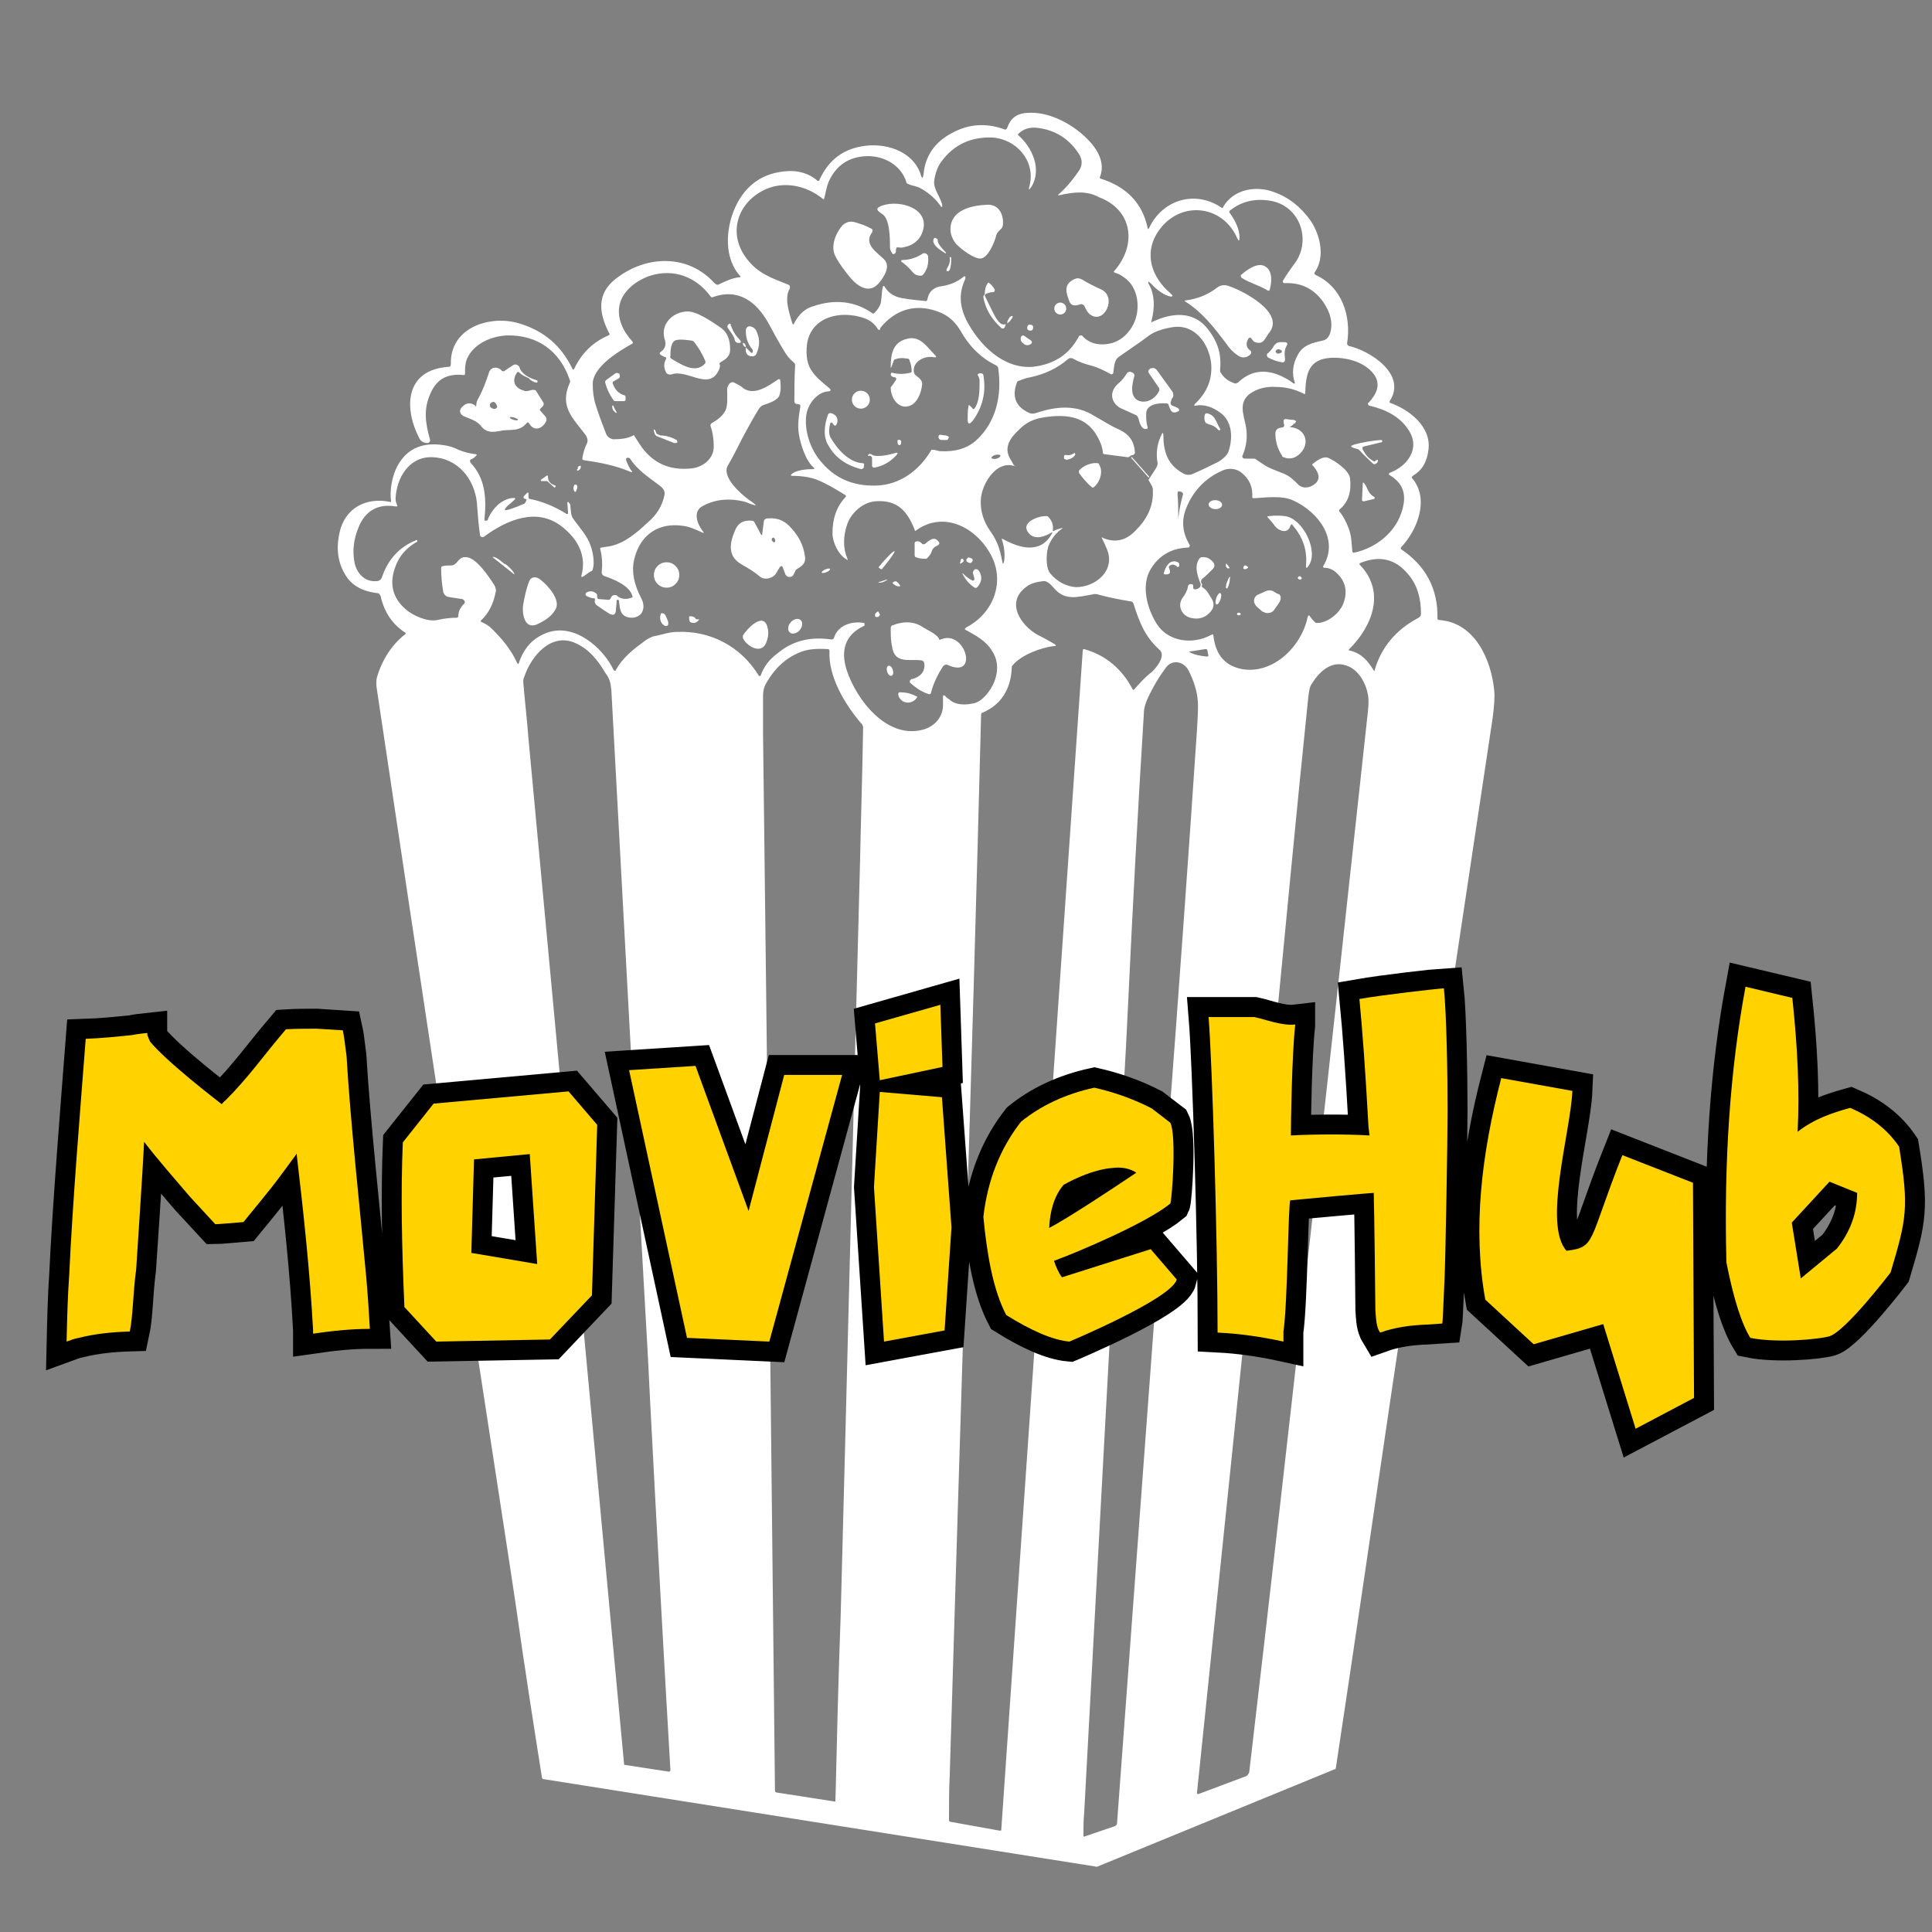 <svg xmlns="http://www.w3.org/2000/svg" xmlns:xlink="http://www.w3.org/1999/xlink" width="200" zoomAndPan="magnify" viewBox="0 0 150 150" height="200" preserveAspectRatio="xMidYMid meet" version="1.0"><rect x="0" y="0" width="150" height="150" fill="#808080" stroke="none"/><defs><g/><clipPath id="1c3992c5f3"><path d="M 26.062 8.59 L 116.062 8.59 L 116.062 145 L 26.062 145 Z M 26.062 8.59 " clip-rule="nonzero"/></clipPath></defs><g clip-path="url(#1c3992c5f3)"><path fill="#ffffff" d="M 40.801 38.742 C 40.742 38.742 40.742 38.742 40.684 38.684 C 40.625 38.625 40.625 38.57 40.684 38.512 L 40.918 38.277 C 40.977 38.219 41.031 38.219 41.031 38.336 L 41.031 38.625 C 41.031 38.684 41.09 38.742 41.148 38.742 C 42.078 38.918 43.062 39.32 43.988 39.902 C 44.047 39.902 44.047 39.902 44.105 39.902 C 44.105 39.902 44.105 39.902 44.105 39.844 L 44.047 39.031 C 44.047 38.973 44.047 38.973 44.105 38.973 C 44.105 38.973 44.164 38.973 44.164 39.031 L 44.223 39.09 C 44.281 39.148 44.281 39.207 44.281 39.266 C 44.34 39.672 44.281 40.02 44.57 40.367 C 45.035 41.004 45.613 41.641 45.844 42.336 C 46.02 42.801 46.195 43.672 46.02 44.191 C 46.02 44.309 45.902 44.367 45.844 44.367 L 45.266 44.773 C 45.148 44.832 45.094 44.773 45.148 44.656 C 45.555 43.148 44.859 41.875 43.699 40.945 C 41.73 39.324 39.352 40.367 37.613 41.641 C 37.555 41.699 37.496 41.699 37.438 41.699 C 37.32 41.699 37.266 41.582 37.266 41.527 C 37.148 40.715 37.09 39.902 37.031 39.09 C 36.859 37.176 35.523 35.555 33.551 35.496 C 31.754 35.438 30.77 37.117 30.711 38.742 C 30.711 38.918 30.77 39.031 30.828 39.207 C 30.887 39.32 30.828 39.32 30.711 39.32 C 29.32 39.09 28.332 39.672 27.812 41.004 C 27.465 41.875 27.348 42.742 27.523 43.672 C 27.695 44.484 28.277 45.18 29.203 45.121 C 29.438 45.121 29.609 45.004 29.668 44.773 C 30.133 43.438 31 42.453 32.336 41.93 C 32.395 41.93 32.395 41.93 32.395 41.988 L 32.395 42.047 C 31.582 42.512 31 43.148 30.711 43.961 C 30.188 45.293 30.48 46.453 31.523 47.324 C 32.047 47.789 33.203 48.309 33.957 48.137 C 34.48 48.02 34.945 47.961 35.465 47.961 C 35.523 47.961 35.582 47.902 35.582 47.848 C 35.582 47.441 35.758 47.148 36.047 46.859 C 36.105 46.801 36.105 46.688 36.047 46.629 C 35.93 46.512 35.93 46.512 35.871 46.512 C 35.465 46.453 35.117 46.398 34.77 46.34 C 34.598 46.281 34.48 46.164 34.422 45.992 C 34.305 45.352 34.25 44.715 34.25 44.078 C 34.25 44.02 34.305 43.961 34.363 43.961 C 34.598 43.902 34.77 43.902 35.004 43.902 C 35.582 43.902 35.523 43.148 36.277 43.266 C 37.031 43.383 37.961 44.773 38.367 45.41 C 38.48 45.586 38.539 45.816 38.48 45.992 C 38.309 46.859 37.961 47.613 37.32 48.195 C 37.32 48.195 37.32 48.254 37.32 48.254 C 37.555 48.367 37.785 48.484 38.016 48.656 C 38.945 49.527 39.699 50.457 40.164 51.5 C 40.223 51.559 40.223 51.559 40.277 51.5 C 40.684 50.281 41.379 49.527 42.484 49.121 C 44.57 48.367 46.773 50.223 47.645 52.02 C 47.645 52.078 47.758 52.078 47.758 52.078 C 47.758 52.078 47.816 52.078 47.816 52.02 C 48.398 50.977 49.207 50.398 50.137 49.703 C 50.312 49.586 50.543 49.469 50.715 49.41 C 51.355 49.297 51.934 49.062 52.57 49.062 C 55.125 48.949 57.5 50.164 58.891 52.426 C 58.891 52.484 58.949 52.484 59.008 52.484 C 59.008 52.484 59.066 52.484 59.066 52.426 C 59.297 51.789 59.703 51.211 60.344 50.746 C 61.5 49.758 62.895 49.41 64.516 49.645 C 64.633 49.645 64.691 49.645 64.75 49.527 C 65.039 48.543 66.141 48.195 67.07 48.367 C 67.125 48.367 67.125 48.426 67.125 48.484 C 67.125 48.543 67.125 48.602 67.07 48.602 C 65.562 49.297 65.27 50.57 65.734 52.02 C 66.488 54.34 68.926 57.531 71.824 56.602 C 72.637 56.312 73.215 55.617 73.215 54.746 C 73.215 54.516 73.215 54.281 73.215 54.051 C 73.215 53.992 73.215 53.992 73.273 53.992 C 73.273 53.992 73.273 53.992 73.332 53.992 C 73.445 54.109 73.562 54.227 73.68 54.281 C 74.145 54.746 74.898 54.746 75.477 54.629 C 75.883 54.574 76.23 54.34 76.578 53.934 C 77.391 53.008 77.738 51.617 77.043 50.57 C 76.52 49.703 75.766 49.355 74.953 48.891 C 74.898 48.891 74.898 48.832 74.953 48.773 C 74.953 48.773 74.953 48.773 75.012 48.715 C 77.156 47.613 78.145 45.062 76.809 42.859 C 75.648 40.887 73.215 39.672 71.129 41.18 C 71.07 41.234 71.012 41.234 71.012 41.121 C 70.434 39.672 69.68 38.801 67.996 38.918 C 67.07 38.973 66.141 39.727 65.793 40.656 C 65.445 41.641 65.445 42.57 65.793 43.383 C 65.852 43.496 65.793 43.496 65.734 43.438 C 65.098 43.09 64.633 42.105 64.633 41.41 C 64.633 40.309 64.922 39.379 65.617 38.625 C 65.734 38.512 65.676 38.453 65.562 38.395 C 64.809 37.93 64.109 37.523 63.531 37.293 C 63.008 37.062 62.312 36.945 61.5 36.945 C 61.387 36.945 61.387 36.887 61.445 36.828 C 61.793 36.48 62.66 36.422 63.125 36.422 C 63.242 36.422 63.242 36.363 63.184 36.309 C 62.547 35.785 62.141 34.453 62.023 33.699 C 61.906 33 62.023 32.246 62.141 31.551 C 62.141 31.438 62.082 31.379 61.965 31.379 C 61.793 31.379 61.676 31.32 61.676 31.145 C 61.676 30.277 61.676 29.348 61.734 28.363 C 61.734 28.246 61.676 28.188 61.617 28.133 C 61.328 27.898 61.098 27.609 60.922 27.32 C 60.457 26.566 60.051 25.812 59.645 25.059 C 58.719 23.434 57.328 22.332 55.297 23.086 C 55.238 23.086 55.238 23.086 55.18 23.027 C 54.078 21.52 52.34 20.824 50.484 21.406 C 49.441 21.754 48.34 22.562 48.105 23.668 C 47.875 24.711 48.398 25.754 49.094 26.508 C 49.152 26.566 49.152 26.625 49.094 26.68 C 48.051 27.262 46.02 28.48 46.02 29.812 C 46.02 30.336 46.078 30.914 46.25 31.438 C 46.484 32.191 46.773 32.945 47.062 33.699 C 47.18 33.93 47.352 34.047 47.586 34.105 C 48.164 34.105 48.746 34.047 49.152 33.812 C 49.207 33.754 49.266 33.812 49.266 33.871 C 49.5 34.219 49.73 34.625 50.02 34.973 C 50.949 36.074 52.168 36.539 53.73 36.363 C 54.602 36.25 55.414 35.609 55.414 34.684 C 55.414 34.16 55.355 33.641 55.18 33.117 C 55.125 33 55.18 32.887 55.297 32.828 C 55.703 32.598 56.109 32.305 56.34 31.844 C 56.516 31.438 56.457 30.742 56.457 30.219 C 56.457 30.16 56.457 30.102 56.516 29.988 C 56.633 29.695 56.863 29.582 57.094 29.754 C 57.328 29.871 57.559 29.988 57.734 30.16 C 58.602 30.742 59.703 29.93 60.398 29.465 C 60.457 29.406 60.516 29.465 60.574 29.465 C 60.574 29.465 60.574 29.465 60.574 29.523 C 60.633 29.93 60.633 30.336 60.516 30.684 C 60.398 31.09 59.645 31.32 59.297 31.438 C 59.125 31.496 59.008 31.609 58.891 31.785 C 58.43 32.539 58.023 33.293 57.617 34.047 C 57.27 34.742 56.922 35.438 56.516 36.133 C 55.992 37.004 57.5 38.336 58.137 38.801 C 58.312 38.918 58.488 39.031 58.602 39.148 C 58.719 39.207 58.66 39.266 58.543 39.207 C 58.254 39.148 57.965 38.973 57.676 38.918 C 56.633 38.684 55.586 38.742 54.602 39.266 C 53.73 39.672 54.137 40.715 54.602 41.293 C 54.66 41.41 54.66 41.41 54.543 41.352 C 54.023 41.121 53.559 40.887 53.035 40.828 C 51.121 40.539 49.73 41.527 49.266 43.324 C 48.977 44.367 49.266 45.469 49.789 46.453 C 50.137 47.094 49.961 47.902 49.094 47.961 C 48.688 47.961 48.453 47.848 48.281 47.613 C 48.105 47.324 48.105 46.977 48.051 46.629 C 48.051 46.629 48.051 46.57 47.992 46.57 C 47.992 46.57 47.992 46.57 47.934 46.57 C 47.934 46.57 47.875 46.57 47.875 46.629 C 47.875 46.918 47.816 47.207 47.816 47.441 C 47.758 47.73 47.645 47.789 47.352 47.672 C 47.062 47.5 46.715 47.266 46.309 46.977 C 46.195 46.859 46.137 46.746 46.195 46.57 C 46.195 46.512 46.195 46.453 46.137 46.453 C 45.961 46.453 45.789 46.398 45.555 46.281 C 45.441 46.223 45.441 46.105 45.496 46.047 C 45.496 45.992 45.555 45.992 45.555 45.992 C 45.789 45.875 46.02 45.875 46.25 46.047 C 46.367 46.105 46.367 46.223 46.367 46.34 C 46.367 46.453 46.367 46.453 46.484 46.512 L 47.238 46.57 C 47.297 46.57 47.352 46.57 47.41 46.453 L 47.469 46.34 C 47.527 46.223 47.703 46.164 47.875 46.223 C 47.875 46.223 47.934 46.223 47.934 46.281 C 48.223 46.512 48.629 46.57 49.035 46.398 C 49.094 46.398 49.152 46.34 49.094 46.281 C 48.918 45.469 47.586 44.945 46.891 44.715 C 46.773 44.656 46.715 44.539 46.715 44.426 C 46.773 43.844 46.773 43.266 46.598 42.629 C 46.598 42.57 46.598 42.512 46.715 42.512 C 46.949 42.453 47.18 42.453 47.41 42.395 C 48.512 42.164 49.441 41.352 50.254 40.598 C 51.008 39.961 51.414 39.266 51.586 38.453 C 51.645 38.164 51.527 37.988 51.355 37.816 C 50.484 37.117 49.559 36.598 48.918 35.609 C 48.918 35.555 48.859 35.555 48.805 35.555 C 48.629 35.496 48.57 35.609 48.629 35.785 C 48.746 36.074 48.859 36.309 48.977 36.48 C 49.152 36.656 49.094 36.715 48.859 36.598 C 47.758 36.133 46.543 35.902 45.324 35.727 C 45.266 35.727 45.207 35.668 45.207 35.609 C 45.266 35.207 45.383 34.801 45.555 34.453 C 45.672 34.219 45.613 34.047 45.496 33.812 C 44.512 32.48 43.41 31.609 44.223 29.754 C 44.281 29.637 44.281 29.582 44.223 29.465 C 43.469 27.262 41.73 25.984 39.352 26.043 C 38.074 26.102 36.684 26.738 36.219 27.957 C 36.105 28.305 36.105 28.652 36.105 29 C 36.105 29.117 36.047 29.117 35.988 29.117 C 34.828 29 33.957 29.348 33.438 30.508 C 32.855 31.785 33.031 32.828 33.379 34.105 C 33.438 34.219 33.32 34.395 33.203 34.395 C 33.203 34.395 33.203 34.395 33.148 34.395 C 32.914 34.395 32.684 34.277 32.566 34.047 C 31.348 31.727 31.406 28.711 34.828 28.48 C 34.945 28.48 35.004 28.422 35.004 28.246 C 34.945 25.406 38.074 24.418 40.336 25.117 C 42.25 25.695 43.586 26.855 44.453 28.652 C 44.512 28.711 44.512 28.711 44.57 28.652 C 45.148 27.434 46.02 26.566 47.238 26.043 C 47.352 25.984 47.352 25.926 47.297 25.871 C 46.484 24.305 46.309 22.797 47.816 21.637 C 50.195 19.781 53.441 19.723 55.473 21.984 C 55.586 22.102 55.762 22.16 55.879 22.043 C 56.398 21.809 56.863 21.578 57.441 21.52 C 57.441 21.52 57.5 21.52 57.5 21.461 C 56.168 20.07 56.34 17.695 57.094 16.07 C 57.906 14.332 59.242 13.402 61.152 13.285 C 61.965 13.23 62.836 13.461 63.473 14.039 C 63.531 14.039 63.531 14.039 63.59 14.039 C 64.227 12.59 65.27 11.664 66.836 11.375 C 68.633 11.023 70.836 11.664 71.477 13.52 C 71.59 13.926 71.648 13.867 71.707 13.52 C 71.824 12.125 72.578 11.023 73.91 10.328 C 75.188 9.633 76.52 9.516 77.969 10.039 C 78.086 10.098 78.145 10.039 78.203 9.922 C 78.434 9.227 78.898 8.82 79.711 8.766 C 81.621 8.59 83.828 9.922 84.93 11.375 C 85.449 12.07 85.738 12.938 85.391 13.75 C 85.391 13.809 85.391 13.867 85.449 13.867 C 87.48 14.504 88.695 15.781 89.102 17.695 C 89.102 17.809 89.16 17.809 89.219 17.695 C 90.262 15.488 92.812 14.734 94.844 16.129 C 94.902 16.188 94.961 16.129 94.961 16.07 C 95.773 14.68 97.512 14.387 98.902 14.91 C 100.062 15.316 100.988 16.07 101.742 17.113 C 102.496 18.215 102.902 19.953 102.094 21.113 C 102.035 21.172 102.035 21.289 102.148 21.348 C 104.18 22.273 104.934 24.535 104.586 26.68 C 104.586 26.738 104.645 26.797 104.703 26.855 C 106.324 27.203 109.281 29.059 107.891 31.145 C 107.891 31.203 107.891 31.203 107.891 31.262 C 109.398 31.785 111.137 33.117 110.906 34.914 C 110.789 35.902 110.383 36.539 109.688 36.945 C 109.629 37.004 109.57 37.062 109.629 37.117 C 111.023 38.742 110.035 41.18 108.762 42.512 C 108.762 42.512 108.762 42.57 108.762 42.629 C 110.676 43.902 111.66 45.699 111.602 48.02 C 111.602 48.078 111.66 48.137 111.719 48.137 C 114.5 48.309 115.777 51.211 116.008 53.586 C 116.066 54.109 116.008 54.805 115.891 55.73 C 113.168 73.883 110.5 91.508 107.949 108.672 C 106.559 118.125 105.164 127.691 103.715 137.262 C 103.715 137.32 103.656 137.375 103.598 137.375 L 85.219 144.914 C 85.16 144.914 85.102 144.973 85.043 144.914 L 42.191 138.129 C 42.133 138.129 42.078 138.07 42.078 138.016 C 41.379 133.605 40.684 129.141 40.047 124.621 C 39.875 123.461 39.699 122.301 39.523 121.141 C 36.047 98.582 32.625 76.086 29.262 53.527 C 29.203 53.18 29.203 52.832 29.262 52.602 C 29.668 51.211 30.422 50.051 31.465 49.238 C 31.523 49.18 31.523 49.121 31.465 49.121 C 30.48 48.484 29.84 47.555 29.551 46.281 C 29.492 46.164 29.438 46.047 29.262 46.047 C 28.277 45.934 27.348 45.527 26.828 44.656 C 26.246 43.73 26.074 42.629 26.363 41.352 C 26.77 39.438 28.449 38.57 30.305 38.973 C 30.363 38.973 30.363 38.973 30.363 38.918 C 30.246 38.105 30.422 37.176 30.711 36.48 C 31.406 34.914 32.684 34.277 34.48 34.566 C 34.887 34.625 35.234 34.742 35.582 34.914 C 35.988 35.09 36.453 35.207 36.914 35.262 C 37.031 35.262 37.031 35.32 36.973 35.379 C 36.859 35.496 36.742 35.609 36.566 35.668 C 36.512 35.668 36.453 35.785 36.512 35.844 C 36.512 35.844 36.512 35.844 36.512 35.902 C 37.668 37.117 37.785 38.625 37.613 40.309 C 37.613 40.426 37.613 40.426 37.727 40.426 C 37.844 40.426 37.902 40.367 37.902 40.25 C 38.25 39.496 38.828 38.859 39.641 38.684 C 40.105 38.625 40.105 38.684 39.758 38.973 C 39.641 39.09 39.469 39.207 39.352 39.324 C 39.121 39.613 39.121 39.672 39.523 39.555 C 39.93 39.438 40.336 39.266 40.742 39.09 C 40.918 38.801 40.918 38.742 40.801 38.742 Z M 82.32 15.141 C 82.145 15.199 82.086 15.141 82.262 15.027 C 82.84 14.504 83.305 13.926 83.711 13.344 C 84.059 12.879 84.059 12.418 83.77 11.953 C 83.016 10.793 81.973 10.098 80.52 9.922 C 80 9.867 79.477 9.98 79.07 10.387 C 79.012 10.445 79.012 10.504 79.07 10.504 C 80.172 11.488 80.867 13.113 80.117 14.445 C 79.883 14.793 79.824 14.793 79.941 14.387 C 80.406 12.477 78.898 10.793 77.043 10.676 C 75.418 10.621 74.086 11.199 73.098 12.531 C 72.75 12.996 72.578 13.578 72.52 14.156 C 72.52 14.68 72.926 15.199 73.098 15.723 C 73.156 15.84 73.156 15.895 73.156 16.012 C 73.156 16.07 73.098 16.07 73.098 16.07 C 73.098 16.07 73.043 16.07 73.043 16.012 C 72.637 15.434 72.113 14.969 71.477 14.621 C 71.184 14.445 70.836 14.445 70.488 14.273 C 70.434 14.273 70.375 14.215 70.375 14.156 C 69.969 12.824 68.633 12.07 67.242 12.125 C 65.91 12.184 64.922 12.824 64.344 14.098 C 64.168 14.504 64.109 14.969 63.996 15.375 C 63.996 15.488 63.938 15.488 63.879 15.434 C 62.66 14.445 60.98 14.039 59.473 14.68 C 57.27 15.664 56.457 18.098 57.965 20.07 C 58.836 21.23 59.879 21.578 61.211 22.102 C 61.328 22.16 61.328 22.215 61.328 22.332 C 61.328 22.332 61.328 22.332 61.328 22.391 C 60.863 23.145 61.27 24.246 61.5 25.059 C 61.559 25.23 61.617 25.23 61.676 25.059 C 62.023 24.418 62.488 23.957 63.125 23.781 C 64.809 23.203 66.371 23.375 67.707 24.305 C 67.766 24.363 67.824 24.363 67.879 24.305 C 68.227 23.957 68.402 23.609 68.402 23.375 C 68.461 23.027 68.461 22.68 68.52 22.332 C 68.574 22.16 68.633 22.16 68.691 22.273 C 68.98 22.738 69.387 23.027 70.027 23.145 C 70.664 23.262 71.301 23.316 71.883 23.375 C 71.938 23.375 71.996 23.316 71.996 23.262 C 72.113 22.621 72.52 22.273 73.156 22.215 C 73.793 22.102 74.375 21.867 74.84 21.461 C 74.898 21.461 74.898 21.461 74.953 21.461 C 74.953 21.461 74.953 21.461 74.953 21.52 C 74.953 21.578 74.953 21.637 74.953 21.637 C 74.434 22.738 74.492 23.723 75.012 24.824 C 76 26.738 77.855 28.652 80.172 28.48 C 81.797 28.305 83.016 27.551 83.77 26.102 C 83.828 26.043 83.883 26.043 83.941 26.043 C 83.941 26.043 83.941 26.043 84 26.043 C 84.406 26.508 84.93 26.738 85.566 26.738 C 86.668 26.738 87.48 26.16 88 25.172 C 88.582 24.016 88.406 22.273 87.246 21.52 C 87.016 21.348 86.785 21.23 86.551 21.172 C 86.492 21.113 86.438 21.113 86.492 21.059 C 88.293 19.027 87.945 16.301 85.336 15.316 C 84.406 14.793 83.363 14.91 82.32 15.141 Z M 90.902 23.027 C 90.438 22.969 89.742 22.449 89.449 22.102 C 89.102 21.754 89.047 21.809 89.277 22.215 C 89.625 22.914 89.684 23.84 89.395 24.941 C 89.395 25 89.395 25.059 89.449 25 C 91.016 24.246 92.699 24.129 93.801 25.578 C 94.555 26.566 94.844 27.492 94.727 28.711 C 94.727 28.828 94.727 28.887 94.785 28.941 C 95.02 29.348 95.367 29.582 95.828 29.754 C 95.945 29.812 96.004 29.754 96.121 29.695 C 97.164 28.711 98.383 28.594 99.773 29.348 C 100.004 29.465 100.18 29.582 100.41 29.754 C 100.527 29.812 100.527 29.812 100.527 29.695 C 100.293 29 100.352 28.305 100.758 27.551 C 101.164 26.797 101.859 26.625 102.672 26.449 C 102.961 26.391 103.137 26.219 103.25 25.926 C 103.543 25.059 103.25 24.188 102.73 23.434 C 101.977 22.391 100.992 21.926 99.715 21.984 C 99.656 21.984 99.598 21.926 99.598 21.867 C 99.598 21.867 99.598 21.809 99.598 21.809 C 99.832 21.406 100.121 21 100.41 20.594 C 101.859 18.852 101.047 16.07 98.73 15.605 C 97.512 15.375 96.41 15.605 95.48 16.359 C 95.422 16.418 95.422 16.477 95.48 16.535 C 95.887 17.113 96.234 17.75 96.234 18.449 C 96.234 18.738 96.176 18.738 96.062 18.504 C 94.902 15.84 91.539 15.547 89.914 17.984 C 88.754 19.723 89.449 21.578 90.902 22.797 C 91.074 22.969 91.074 23.027 90.902 23.027 Z M 68.172 25.578 C 67.938 25.172 67.59 24.883 67.125 24.711 C 65.328 24.07 63.008 24.535 62.66 26.68 C 62.547 27.609 62.66 28.363 63.125 28.941 C 63.473 29.406 63.938 29.754 64.344 30.102 C 64.574 30.277 64.516 30.391 64.227 30.391 C 63.355 30.508 62.719 31.438 62.605 32.191 C 62.43 33.406 62.895 34.801 63.648 35.727 C 64.75 37.117 66.199 37.758 68.055 37.699 C 69.852 37.641 71.359 36.539 72.289 34.973 C 72.289 34.914 72.344 34.914 72.402 34.914 C 72.637 34.914 72.809 35.031 73.043 35.031 C 74.199 35.09 75.129 34.801 75.824 34.16 C 77.332 32.77 77.797 30.684 77.508 28.652 C 77.508 28.535 77.449 28.422 77.332 28.363 C 76.113 27.781 75.188 26.797 74.547 25.637 C 74.199 25.059 73.738 24.594 73.098 24.305 C 71.242 23.492 69.562 23.957 68.344 25.465 C 68.344 25.637 68.285 25.637 68.172 25.578 C 68.227 25.637 68.172 25.578 68.172 25.578 Z M 78.781 36.191 C 77.391 35.727 76.348 37.41 76.172 38.57 C 76.055 39.613 76.348 40.48 76.926 41.293 C 77.449 42.047 77.621 42.629 77.797 43.496 C 77.855 43.844 77.91 43.844 77.969 43.496 C 78.027 42.977 77.969 42.453 77.797 41.93 C 77.738 41.816 77.797 41.816 77.91 41.875 C 79.188 42.57 80.812 43.035 81.68 41.41 C 81.738 41.352 81.68 41.293 81.621 41.352 C 81.16 41.641 80.406 41.93 79.941 41.469 C 79.07 40.598 80.637 40.02 81.273 40.074 C 81.332 40.074 81.332 40.074 81.391 40.133 C 81.68 40.426 81.797 40.773 81.738 41.18 C 81.738 41.234 81.738 41.234 81.797 41.234 C 81.973 41.121 82.203 41.062 82.434 41.004 C 82.492 41.004 82.551 41.004 82.434 41.062 C 82.027 41.352 81.68 41.758 81.449 42.281 C 81.219 42.742 81.16 44.02 81.508 44.484 C 82.086 45.18 82.781 45.527 83.535 45.586 C 85.102 45.586 86.668 44.25 85.914 42.57 C 85.797 42.281 85.684 42.047 85.566 41.816 C 85.508 41.699 85.566 41.699 85.625 41.758 C 86.551 42.164 87.422 41.988 88.176 41.18 C 89.047 40.309 89.566 39.324 89.508 38.047 C 89.508 37.758 89.336 37.582 89.219 37.352 C 89.16 37.293 89.16 37.234 89.219 37.176 C 89.395 36.887 89.566 36.656 89.742 36.363 C 89.855 36.191 89.914 36.016 89.855 35.844 C 89.742 35.09 89.855 34.395 90.203 33.699 C 90.262 33.582 90.262 33.582 90.32 33.699 C 90.32 35.031 90.609 36.074 91.887 36.77 C 92.117 36.887 92.293 36.887 92.523 36.828 C 93.219 36.539 93.914 36.191 94.613 35.844 C 94.902 35.668 95.25 35.379 95.367 35.09 C 95.715 34.105 95.715 32.77 94.785 32.074 C 94.09 31.551 93.453 31.379 92.812 31.496 C 92.699 31.496 92.699 31.496 92.758 31.379 C 93.742 30.449 94.148 29.406 94.031 28.188 C 93.859 26.68 92.758 25.117 91.016 25.406 C 90.262 25.523 89.625 25.754 89.219 26.043 C 88.465 26.625 87.652 27.145 86.84 27.727 C 86.492 27.957 86.492 28.594 86.438 28.941 C 86.438 29 86.379 29.059 86.32 29.059 C 86.32 29.059 86.32 29.059 86.262 29.059 C 85.738 28.77 85.277 28.535 84.637 28.363 C 84.176 28.246 83.711 28.074 83.305 27.84 C 83.188 27.781 83.016 27.781 82.898 27.898 C 82.086 28.594 81.102 29.059 80 29.289 C 79.652 29.348 79.363 29.465 79.07 29.582 C 79.012 29.582 78.957 29.637 78.957 29.695 C 78.551 30.742 78.84 31.551 79.824 32.016 C 80 32.133 80.23 32.133 80.406 32.074 C 81.973 31.551 83.535 31.379 84.984 32.305 C 85.625 32.652 86.203 33.059 86.898 33.352 C 87.711 33.754 88.059 34.277 88.117 35.148 C 88.117 35.207 88.059 35.262 88 35.32 C 87.887 35.32 87.77 35.379 87.711 35.438 C 87.652 35.496 87.594 35.496 87.539 35.496 L 85.738 35.262 C 85.684 35.262 85.625 35.207 85.625 35.148 C 85.625 34.973 85.566 34.742 85.508 34.566 C 84.695 32.363 83.016 32.074 80.926 32.422 C 80.23 32.539 79.652 32.828 79.188 33.293 C 78.434 33.988 77.855 34.742 78.492 35.727 C 78.609 35.902 78.664 36.074 78.781 36.191 C 78.898 36.191 78.898 36.25 78.781 36.191 Z M 101.223 30.566 C 100.641 30.277 99.945 30.043 99.078 30.043 C 98.324 29.988 97.629 30.16 97.047 30.566 C 96.176 31.203 96.523 32.133 96.699 32.945 C 96.875 33.754 96.816 34.566 96.469 35.379 C 96.41 35.438 96.469 35.555 96.582 35.609 C 96.582 35.609 96.641 35.609 96.641 35.609 L 97.336 35.609 C 97.395 35.609 97.453 35.609 97.512 35.668 C 97.684 35.785 97.859 35.902 98.031 36.016 C 98.496 36.363 99.133 36.539 99.656 36.77 C 100.121 36.945 100.469 37.293 100.816 37.641 C 101.223 37.988 101.742 37.871 102.148 37.523 C 102.613 37.062 102.266 36.539 101.918 36.133 C 101.859 36.074 101.859 36.016 101.918 36.016 C 102.207 35.785 102.73 35.379 103.137 35.555 C 103.656 35.785 104.703 36.48 104.816 37.117 C 104.934 38.164 104.703 38.973 104.004 39.555 C 103.949 39.613 103.949 39.672 104.004 39.727 C 104.297 40.074 104.527 40.539 104.703 41.004 C 104.934 41.582 104.934 42.164 104.992 42.801 C 104.992 42.859 105.051 42.918 105.105 42.918 C 107.02 42.512 108.703 41.062 108.992 39.031 C 109.109 38.105 108.762 37.41 107.891 36.887 C 107.832 36.887 107.832 36.77 107.832 36.77 C 107.832 36.77 107.891 36.715 107.891 36.715 C 109.281 36.191 110.324 34.801 109.34 33.352 C 108.645 32.305 107.543 31.785 106.324 31.496 C 106.266 31.496 106.207 31.438 106.207 31.32 C 106.207 31.32 106.207 31.262 106.266 31.262 C 106.848 30.625 107.254 29.871 106.672 29.059 C 105.918 28.074 104.527 27.727 103.309 27.781 C 101.57 27.898 101.395 29.059 101.34 30.449 C 101.34 30.625 101.281 30.625 101.223 30.566 Z M 77.68 35.379 C 77.68 35.32 77.508 35.262 77.273 35.32 C 77.102 35.379 76.926 35.496 76.984 35.555 C 76.984 35.609 77.156 35.668 77.391 35.609 C 77.562 35.555 77.68 35.438 77.68 35.379 Z M 94.207 49.355 C 94.379 50.863 95.133 51.73 96.523 51.965 C 98.902 52.312 101.047 50.164 101.512 47.961 C 101.57 47.73 101.629 47.73 101.742 47.902 C 101.859 48.078 101.977 48.195 102.094 48.309 C 102.148 48.367 102.207 48.367 102.266 48.367 C 103.078 48.367 104.004 47.613 104.297 46.859 C 104.645 45.934 104.469 45.121 103.773 44.484 C 103.543 44.25 103.195 44.078 102.789 44.078 C 102.73 44.078 102.73 44.02 102.73 44.02 C 102.73 44.02 102.73 44.02 102.73 43.961 C 104.004 41.875 102.324 39.727 100.41 38.859 C 99.539 38.453 98.324 38.625 97.336 38.684 C 97.277 38.684 97.223 38.625 97.223 38.625 C 97.277 37.871 97.047 37.234 96.41 36.715 C 96.004 36.363 95.367 36.309 94.902 36.539 C 93.566 37.117 92.582 38.164 92.059 39.555 C 91.711 40.48 91.828 41.41 92.352 42.281 C 92.41 42.336 92.352 42.453 92.293 42.512 C 92.293 42.512 92.234 42.512 92.234 42.512 C 90.902 42.57 89.973 43.148 89.336 44.191 C 88.582 45.469 89.047 47.207 89.801 48.426 C 90.727 49.875 92.641 50.051 94.031 49.297 C 94.148 49.238 94.207 49.238 94.207 49.355 Z M 91.48 40.309 C 91.539 39.672 91.656 39.09 91.828 38.453 C 91.887 38.336 91.828 38.219 91.656 38.164 L 91.598 38.164 C 91.48 38.105 91.422 38.164 91.422 38.336 C 91.48 38.973 91.48 39.613 91.48 40.309 Z M 105.57 43.844 C 107.602 45.934 106.559 48.602 104.758 50.398 C 104.703 50.457 104.703 50.457 104.758 50.512 C 104.758 50.512 104.758 50.512 104.816 50.512 C 105.746 50.746 106.207 51.324 106.672 52.078 C 106.672 52.078 106.73 52.137 106.73 52.078 C 106.73 52.078 106.73 52.078 106.73 52.02 C 107.254 50.223 108.414 48.891 110.035 48.02 C 110.152 47.961 110.211 47.902 110.27 47.848 C 110.324 47.789 110.324 47.672 110.324 47.613 C 110.324 46.453 110.035 45.41 109.34 44.598 C 108.355 43.383 107.078 43.09 105.57 43.73 C 105.57 43.789 105.512 43.844 105.57 43.844 Z M 84.176 50.398 C 85.855 50.863 87.133 51.965 87.945 53.527 C 88 53.586 88 53.586 88.059 53.527 C 88.465 53.066 88.871 52.602 89.395 52.195 C 89.742 51.906 90.555 50.918 90.031 50.457 C 88.871 49.41 88.465 48.309 88 46.859 C 87.945 46.746 87.887 46.688 87.77 46.688 C 87.016 46.57 86.145 46.398 85.277 46.164 C 85.102 46.105 84.93 46.105 84.754 46.164 C 83.711 46.34 82.781 46.629 81.973 45.816 C 81.738 45.586 81.391 45.062 80.984 45.121 C 80.465 45.18 80 45.293 79.652 45.586 C 78.027 46.801 79.305 48.602 80.578 49.297 C 81.043 49.527 81.449 49.758 81.855 49.992 C 82.027 50.109 82.027 50.164 81.797 50.164 C 80.812 50.281 79.246 50.863 78.609 51.672 C 78.551 51.73 78.551 51.789 78.551 51.848 C 78.492 53.414 77.797 54.688 76.289 55.328 C 76.23 55.328 76.172 55.383 76.172 55.5 C 75.477 82.871 74.547 110.473 73.738 137.781 C 73.68 138.883 73.68 140.043 73.68 141.32 C 73.68 141.379 73.68 141.379 73.738 141.434 L 77.621 142.133 C 77.68 142.133 77.738 142.133 77.738 142.074 L 84.059 50.57 C 84.059 50.398 84.117 50.398 84.176 50.398 Z M 41.031 57.355 C 43.586 84.84 46.078 111.398 48.453 136.969 C 48.453 137.027 48.453 137.027 48.512 137.027 L 51.934 137.551 C 51.992 137.551 52.051 137.492 52.051 137.434 C 51.527 128.504 51.008 118.996 50.484 108.965 C 50.426 107.805 50.367 106.645 50.312 105.484 C 49.324 88.145 48.398 70.867 47.469 53.645 C 47.41 53.008 47.352 52.719 47.004 52.254 C 46.426 51.266 45.73 50.398 44.688 49.934 C 42.773 49.062 41.207 50.977 40.684 52.602 C 40.625 52.719 40.625 52.832 40.625 52.949 C 40.742 54.398 40.918 55.848 41.031 57.355 Z M 66.836 56.137 C 65.562 54.629 64.285 52.484 64.402 50.512 C 64.402 50.457 64.344 50.398 64.285 50.398 C 63.414 50.34 62.719 50.398 62.141 50.629 C 60.98 51.094 60.109 51.906 59.414 53.18 C 59.297 53.414 59.242 53.703 59.242 54.051 C 59.242 55.035 59.242 55.965 59.242 56.949 C 59.59 84.84 59.879 112.152 60.168 139 C 60.168 139.117 60.227 139.176 60.344 139.176 L 64.809 139.871 C 64.863 139.871 64.863 139.871 64.863 139.812 C 64.98 134.883 65.098 130.07 65.27 125.43 C 65.793 105.891 66.258 86.289 66.777 66.75 C 66.836 63.676 66.953 60.254 67.012 56.43 C 66.953 56.312 66.953 56.195 66.836 56.137 Z M 93.742 50.512 C 93.742 50.398 93.684 50.398 93.566 50.398 L 92.465 50.57 C 92.293 50.57 92.293 50.629 92.465 50.688 C 92.812 50.863 93.219 50.918 93.684 50.977 C 93.801 50.977 93.859 50.918 93.801 50.805 Z M 89.102 54.227 C 88.93 54.629 88.812 54.977 88.812 55.328 C 88.348 62.805 87.945 70.285 87.594 77.766 C 87.539 78.926 87.48 80.086 87.422 81.246 C 86.262 101.773 85.219 121.605 84.176 140.738 C 84.117 141.32 84.117 141.957 84.117 142.539 C 84.117 142.594 84.117 142.594 84.176 142.594 L 86.551 141.785 C 86.668 141.727 86.727 141.668 86.727 141.551 C 88 124.156 89.336 106.355 90.668 88.262 C 91.539 76.723 92.293 66.227 92.93 56.719 C 92.988 55.676 93.047 54.863 92.988 54.34 C 92.93 53.645 92.699 52.891 92.293 52.078 C 91.945 51.383 91.074 51.152 90.555 51.789 C 90.031 52.484 89.566 53.238 89.102 54.227 Z M 93.047 139.289 L 96.758 137.898 C 96.875 137.84 96.93 137.723 96.988 137.609 C 100.18 110.355 103.195 83.043 106.207 55.211 C 106.266 54.688 106.266 54.227 106.207 53.934 C 106.035 53.008 105.457 51.965 104.527 51.672 C 103.367 51.266 102.441 52.137 101.859 53.066 C 101.688 53.297 101.629 53.645 101.57 54.168 C 100.641 63.156 99.832 71.793 99.02 80.145 C 98.902 81.363 98.785 82.523 98.672 83.625 C 96.758 102.238 94.844 120.734 92.93 139.23 C 92.93 139.23 92.93 139.289 93.047 139.289 C 92.988 139.289 92.988 139.289 93.047 139.289 Z M 93.047 139.289 " fill-opacity="1" fill-rule="nonzero"/></g><path fill="#ffffff" d="M 69.562 19.375 C 69.562 19.492 69.562 19.605 69.504 19.664 C 69.445 19.723 69.387 19.723 69.328 19.723 C 69.328 19.723 69.273 19.723 69.273 19.664 C 69.156 19.492 69.098 19.375 69.098 19.199 C 69.098 18.504 69.098 16.941 68.461 16.594 C 67.996 16.301 67.996 16.129 68.52 15.953 C 69.852 15.488 72.344 16.188 71.59 18.098 C 71.359 18.68 70.836 19.086 70.141 19.199 C 69.969 19.258 69.793 19.199 69.621 19.199 C 69.621 19.258 69.562 19.316 69.562 19.375 Z M 69.562 19.375 " fill-opacity="1" fill-rule="nonzero"/><path fill="#ffffff" d="M 73.793 17.809 C 73.793 16.301 75.418 15.953 76.637 15.895 C 77.562 15.84 77.969 16.707 77.855 17.52 C 77.855 17.578 77.797 17.637 77.797 17.695 C 77.621 17.867 77.391 18.043 77.332 18.332 C 77.215 18.797 76.754 19.953 76.172 20.07 C 75.648 20.129 74.664 19.375 74.258 18.969 C 73.969 18.621 73.793 18.215 73.793 17.809 Z M 73.793 17.809 " fill-opacity="1" fill-rule="nonzero"/><path fill="#ffffff" d="M 67.012 17.461 C 67.184 17.52 67.418 17.637 67.648 17.75 C 67.766 17.809 67.766 17.926 67.707 18.043 C 67.012 18.969 68.113 19.605 68.633 20.129 C 69.156 20.652 68.691 21.406 68.285 21.926 C 67.531 22.855 66.664 22.273 66.082 21.637 C 65.562 21 65.156 20.477 64.863 19.898 C 64.461 19.145 64.863 18.098 65.445 17.461 C 66.023 16.996 66.43 17.289 67.012 17.461 Z M 67.012 17.461 " fill-opacity="1" fill-rule="nonzero"/><path fill="#ffffff" d="M 72.809 18.738 C 72.867 19.027 73.273 19.434 73.445 19.605 C 73.445 19.605 73.445 19.605 73.445 19.664 C 73.445 19.664 73.445 19.664 73.391 19.664 C 73.043 19.434 72.52 19.145 72.461 18.738 C 72.461 18.68 72.461 18.562 72.52 18.504 C 72.578 18.449 72.637 18.449 72.691 18.504 C 72.691 18.504 72.691 18.504 72.75 18.562 C 72.809 18.562 72.809 18.621 72.809 18.738 Z M 72.809 18.738 " fill-opacity="1" fill-rule="nonzero"/><path fill="#ffffff" d="M 70.027 20.188 C 70.605 20.188 71.129 20.012 71.59 19.723 C 71.707 19.605 71.938 19.664 71.996 19.781 C 72.055 19.84 72.055 19.898 72.055 19.898 C 72.113 20.477 71.996 20.941 71.648 21.348 C 71.59 21.406 71.535 21.406 71.477 21.406 C 71.242 21.406 71.07 21.348 70.895 21.172 C 70.605 20.824 70.316 20.535 69.969 20.305 C 69.969 20.246 69.969 20.188 70.027 20.188 C 69.969 20.188 70.027 20.188 70.027 20.188 Z M 70.027 20.188 " fill-opacity="1" fill-rule="nonzero"/><path fill="#ffffff" d="M 73.852 20.012 C 73.852 20.305 73.852 20.652 73.738 20.941 C 73.68 21.059 73.621 21.059 73.562 21.059 C 73.504 21.059 73.445 21 73.504 20.941 C 73.504 20.941 73.504 20.941 73.504 20.883 C 73.68 20.594 73.793 20.305 73.738 20.012 C 73.738 20.012 73.738 19.953 73.738 19.953 L 73.793 19.953 C 73.793 19.953 73.793 19.953 73.852 20.012 Z M 73.852 20.012 " fill-opacity="1" fill-rule="nonzero"/><path fill="#ffffff" d="M 98.438 22.562 C 97.801 22.16 97.047 21.984 96.41 21.578 C 96.352 21.52 96.293 21.406 96.352 21.348 C 96.816 20.941 97.684 20.305 98.266 20.707 C 98.844 21.059 98.73 22.043 98.555 22.562 C 98.613 22.562 98.555 22.562 98.438 22.562 C 98.496 22.562 98.438 22.562 98.438 22.562 Z M 98.438 22.562 " fill-opacity="1" fill-rule="nonzero"/><path fill="#ffffff" d="M 83.941 23.609 C 83.594 23.723 83.188 23.84 83.016 23.375 C 82.781 22.738 82.551 22.102 83.363 21.695 C 83.594 21.578 83.77 21.578 84 21.695 C 84.465 21.984 84.93 22.215 85.449 22.449 C 86.785 23.027 85.738 25.23 84.637 24.418 C 84.406 24.246 84.289 23.957 84.176 23.723 C 84.117 23.668 84 23.609 83.941 23.609 Z M 83.941 23.609 " fill-opacity="1" fill-rule="nonzero"/><path fill="#ffffff" d="M 76.461 22.969 C 76.754 23.551 76.984 24.07 77.273 24.594 C 77.332 24.711 77.449 24.883 77.621 25.059 C 77.738 25.172 77.91 25.23 78.027 25.172 C 78.086 25.172 78.086 25.172 78.086 25.23 C 78.027 25.289 78.027 25.406 77.969 25.465 C 77.91 25.523 77.797 25.523 77.738 25.465 C 76.984 24.77 76.52 24.016 76.348 23.086 C 76.348 23.027 76.348 22.969 76.402 22.914 C 76.461 22.855 76.461 22.797 76.461 22.797 C 76.461 22.508 76.52 22.215 76.695 21.984 C 76.695 21.926 76.754 21.926 76.809 21.984 C 76.984 22.102 77.102 22.273 77.215 22.449 C 77.273 22.508 77.215 22.621 77.156 22.68 C 77.156 22.68 77.102 22.68 77.102 22.68 C 76.926 22.68 76.754 22.738 76.578 22.797 C 76.461 22.855 76.461 22.914 76.461 22.969 Z M 76.461 22.969 " fill-opacity="1" fill-rule="nonzero"/><path fill="#ffffff" d="M 96.93 26.277 C 96.699 26.68 96.758 26.973 97.047 27.203 C 97.164 27.262 97.164 27.379 97.105 27.492 C 96.816 27.781 96.469 27.84 96.121 27.609 C 95.773 27.379 95.48 27.086 95.25 26.738 C 94.207 25.348 93.336 24.246 92.059 23.434 C 91.945 23.375 91.945 23.316 92.117 23.316 C 92.93 23.203 93.742 22.914 94.496 22.332 C 94.785 22.102 95.133 22.102 95.422 22.215 C 96.469 22.562 99.773 24.246 98.555 25.812 C 98.207 26.219 98.148 26.797 97.453 26.566 C 97.395 26.566 97.395 26.508 97.336 26.508 L 97.105 26.219 C 97.047 26.219 96.988 26.219 96.93 26.277 Z M 96.93 26.277 " fill-opacity="1" fill-rule="nonzero"/><path fill="#ffffff" d="M 82.781 23.957 C 82.781 24.086 82.738 24.195 82.648 24.285 C 82.555 24.375 82.445 24.418 82.32 24.418 C 82.191 24.418 82.082 24.375 81.992 24.285 C 81.898 24.195 81.855 24.086 81.855 23.957 C 81.855 23.828 81.898 23.719 81.992 23.629 C 82.082 23.539 82.191 23.492 82.32 23.492 C 82.445 23.492 82.555 23.539 82.648 23.629 C 82.738 23.719 82.781 23.828 82.781 23.957 Z M 82.781 23.957 " fill-opacity="1" fill-rule="nonzero"/><path fill="#ffffff" d="M 51.703 27.898 C 51.762 27.781 51.703 27.727 51.645 27.727 C 51.469 27.668 51.355 27.609 51.238 27.492 C 51.18 27.434 51.238 27.379 51.297 27.32 C 51.645 27.086 51.762 26.738 51.586 26.277 C 51.297 25.172 52.168 24.305 53.211 24.188 C 54.023 24.07 55.297 25 55.992 25.465 C 56.457 25.812 56.688 26.332 56.688 27.145 C 56.688 27.668 56.34 27.898 55.934 28.133 C 55.879 28.188 55.82 28.246 55.879 28.305 C 55.934 28.422 55.879 28.535 55.82 28.711 C 55.066 30.391 53.383 28.652 52.168 29.059 C 51.992 29.117 51.762 29.059 51.703 28.887 C 51.527 28.535 51.527 28.188 51.703 27.898 Z M 52.109 27.84 C 52.805 28.246 53.965 29.059 54.719 28.246 C 54.777 28.188 54.777 28.133 54.777 28.074 C 54.543 27.492 54.254 27.027 53.906 26.566 C 53.848 26.508 53.789 26.449 53.73 26.449 C 53.27 26.391 52.922 26.332 52.57 26.391 C 52.051 26.449 52.051 27.262 52.051 27.668 C 51.992 27.727 52.051 27.781 52.109 27.84 Z M 52.109 27.84 " fill-opacity="1" fill-rule="nonzero"/><path fill="#ffffff" d="M 78.375 24.652 C 78.434 24.594 78.492 24.535 78.551 24.535 C 78.609 24.535 78.664 24.535 78.609 24.652 C 78.492 24.824 78.434 24.941 78.258 25.059 C 78.203 25.117 78.203 25.117 78.203 25 C 78.258 24.824 78.316 24.77 78.375 24.652 Z M 78.375 24.652 " fill-opacity="1" fill-rule="nonzero"/><path fill="#ffffff" d="M 56.805 25.406 C 56.922 25.754 57.152 26.102 57.441 26.391 C 57.559 26.508 57.559 26.625 57.387 26.625 C 57.328 26.625 57.211 26.625 57.152 26.566 C 57.094 26.508 57.035 26.449 57.035 26.332 C 56.922 25.984 56.688 25.754 56.516 25.465 C 56.457 25.406 56.457 25.348 56.516 25.23 L 56.574 25.172 C 56.633 25.117 56.688 25.117 56.746 25.172 C 56.688 25.23 56.746 25.289 56.805 25.406 Z M 56.805 25.406 " fill-opacity="1" fill-rule="nonzero"/><path fill="#ffffff" d="M 80.016 25.207 C 80.168 25.23 80.234 25.316 80.211 25.473 C 80.188 25.625 80.102 25.691 79.949 25.668 C 79.797 25.645 79.73 25.559 79.754 25.402 C 79.773 25.25 79.863 25.188 80.016 25.207 Z M 80.016 25.207 " fill-opacity="1" fill-rule="nonzero"/><path fill="#ffffff" d="M 57.906 26.973 L 58.312 27.379 C 58.312 27.379 58.371 27.434 58.43 27.379 L 58.43 27.32 C 58.488 27.262 58.43 27.203 58.43 27.145 C 58.082 26.738 57.906 26.277 57.906 25.695 C 57.906 25.406 58.082 25.289 58.312 25.348 C 58.488 25.406 58.66 25.523 58.719 25.695 C 59.008 26.277 59.008 26.855 58.719 27.492 C 58.66 27.609 58.543 27.668 58.43 27.668 C 58.023 27.668 57.848 27.434 57.906 26.973 Z M 57.906 26.973 " fill-opacity="1" fill-rule="nonzero"/><path fill="#ffffff" d="M 69.504 29.582 C 69.562 29.523 69.621 29.406 69.562 29.348 C 69.504 29.289 69.504 29.289 69.445 29.289 C 69.328 29.289 69.215 29.234 69.156 29.117 C 69.156 29.059 69.156 29 69.215 28.941 C 69.215 28.941 69.273 28.941 69.273 28.941 C 69.734 29.059 70.199 29.059 70.664 28.941 C 70.723 28.941 70.781 28.887 70.781 28.828 C 70.781 28.535 70.723 28.246 70.605 27.957 C 70.605 27.898 70.547 27.84 70.434 27.84 C 70.082 27.781 69.793 27.781 69.504 27.898 C 69.445 27.898 69.387 27.957 69.387 28.016 L 69.215 28.48 C 69.156 28.594 69.156 28.594 69.156 28.48 C 69.156 27.492 69.328 26.625 70.316 26.332 C 71.418 25.984 71.938 26.914 72.578 27.551 C 72.75 27.727 72.691 27.781 72.461 27.727 C 71.766 27.609 70.836 28.074 70.953 28.887 C 70.953 28.941 71.012 29 71.012 29.059 C 71.242 29.289 71.648 29.465 71.59 29.871 C 71.535 30.449 71.242 31.262 70.664 31.496 C 69.793 31.844 69.156 30.914 69.156 30.102 C 69.156 30.043 69.215 29.988 69.273 29.93 Z M 69.504 29.582 " fill-opacity="1" fill-rule="nonzero"/><path fill="#ffffff" d="M 80.059 26.449 C 80.117 26.508 80.117 26.566 80.117 26.625 C 80 26.797 79.711 26.855 79.535 26.738 L 79.477 26.68 C 79.246 26.566 79.188 26.277 79.305 26.102 C 79.363 26.043 79.418 26.043 79.477 26.043 Z M 80.059 26.449 " fill-opacity="1" fill-rule="nonzero"/><path fill="#ffffff" d="M 98.496 27.781 C 98.383 27.727 98.324 27.609 98.383 27.492 C 98.383 27.492 98.383 27.434 98.438 27.434 C 98.613 27.262 98.785 27.086 98.902 26.855 C 99.02 26.68 99.191 26.566 99.367 26.566 L 99.715 26.566 C 99.945 26.566 100.004 26.68 99.887 26.855 C 99.715 27.145 99.715 27.492 99.773 27.898 C 99.773 28.016 99.715 28.133 99.598 28.133 C 99.598 28.133 99.539 28.133 99.539 28.133 C 99.191 28.074 98.844 27.957 98.496 27.781 Z M 99.484 27.203 C 99.309 27.086 99.191 27.086 99.078 27.203 C 99.02 27.262 99.02 27.32 99.078 27.379 C 99.078 27.379 99.133 27.379 99.133 27.434 C 99.25 27.492 99.367 27.434 99.484 27.379 C 99.539 27.32 99.539 27.262 99.484 27.203 C 99.539 27.203 99.539 27.203 99.484 27.203 Z M 99.484 27.203 " fill-opacity="1" fill-rule="nonzero"/><path fill="#ffffff" d="M 57.906 26.973 C 57.789 26.914 57.676 26.797 57.676 26.68 C 57.676 26.625 57.676 26.625 57.734 26.625 C 57.848 26.68 57.906 26.797 57.906 26.973 Z M 57.906 26.973 " fill-opacity="1" fill-rule="nonzero"/><path fill="#ffffff" d="M 36.973 31.496 C 36.973 31.32 37.031 31.09 37.148 30.914 C 37.496 30.277 37.727 29.637 37.961 28.941 C 38.074 28.48 38.656 28.422 38.945 28.77 C 39.004 28.828 39.062 28.828 39.121 28.828 L 39.816 28.363 C 39.988 28.246 40.164 28.305 40.277 28.422 C 40.277 28.422 40.336 28.48 40.336 28.535 C 40.512 29.059 41.09 29.348 41.672 29.523 C 41.73 29.523 41.73 29.582 41.73 29.637 L 41.73 29.695 C 41.73 29.695 41.73 29.695 41.672 29.695 C 41.438 29.695 41.324 29.582 41.148 29.465 C 41.09 29.406 41.09 29.406 41.031 29.348 C 40.742 29.234 40.512 29.117 40.277 28.887 C 40.223 28.887 40.223 28.887 40.164 28.887 C 39.699 29.582 39.93 30.102 40.684 30.336 C 40.977 30.449 41.207 30.219 41.496 30.277 C 41.555 30.277 41.613 30.336 41.613 30.336 L 42.191 31.262 C 42.25 31.379 42.191 31.496 42.133 31.551 C 42.078 31.609 42.02 31.668 41.961 31.727 C 41.902 31.785 41.902 31.844 41.961 31.898 L 42.367 32.363 C 42.426 32.422 42.426 32.539 42.426 32.652 C 42.191 33.234 41.496 33.582 41.09 32.887 C 41.031 32.77 40.918 32.77 40.859 32.887 C 40.336 33.465 39.816 33.352 39.121 33.406 C 38.48 33.523 37.844 33.699 37.379 33.117 C 37.031 32.652 36.512 32.539 35.988 32.305 C 35.699 32.133 35.641 31.898 35.812 31.668 C 36.16 31.262 36.512 31.203 36.914 31.496 C 36.914 31.609 36.973 31.609 36.973 31.496 Z M 38.598 31.551 C 38.48 31.203 38.309 31.09 38.074 31.32 C 38.016 31.379 38.016 31.496 38.074 31.609 C 38.191 31.727 38.367 31.785 38.48 31.727 C 38.598 31.668 38.598 31.609 38.598 31.551 Z M 40.223 32.598 C 40.223 32.539 40.105 32.48 39.93 32.422 C 39.758 32.363 39.582 32.363 39.582 32.422 C 39.582 32.48 39.699 32.539 39.875 32.598 C 40.047 32.652 40.164 32.652 40.223 32.598 Z M 40.223 32.598 " fill-opacity="1" fill-rule="nonzero"/><path fill="#ffffff" d="M 90.902 31.203 C 90.844 31.32 90.902 31.438 91.016 31.496 C 91.191 31.551 91.305 31.609 91.422 31.668 C 91.598 31.785 91.598 31.898 91.422 31.957 C 90.957 32.191 90.844 31.785 90.727 31.438 C 90.727 31.379 90.668 31.32 90.555 31.32 C 89.973 31.262 88.988 31.379 88.988 32.133 C 88.988 32.48 88.988 32.828 89.102 33.176 C 89.102 33.234 89.102 33.293 89.047 33.293 C 88.641 33.406 88.465 32.828 88.406 32.539 C 88.348 32.363 88.293 32.246 88.117 32.191 C 87.711 32.016 87.363 31.844 86.957 31.668 C 86.203 31.203 86.145 30.391 86.785 29.812 C 87.074 29.582 87.305 29.289 87.48 29 C 87.539 28.887 87.711 28.828 87.828 28.887 C 88 28.941 88.117 29.059 88.059 29.234 C 87.887 29.871 87.711 30.742 88.348 31.09 C 88.988 31.379 89.684 30.973 89.973 30.391 C 90.031 30.336 90.031 30.219 89.973 30.102 L 89.219 29 C 89.102 28.828 89.16 28.711 89.336 28.594 C 89.336 28.594 89.395 28.594 89.395 28.594 C 89.566 28.535 89.684 28.594 89.801 28.711 L 91.016 30.391 C 91.133 30.566 91.133 30.855 90.957 30.973 C 90.957 31.09 90.902 31.145 90.902 31.203 Z M 90.902 31.203 " fill-opacity="1" fill-rule="nonzero"/><path fill="#ffffff" d="M 47.586 29.812 C 47.758 30.277 48.051 30.566 48.453 30.684 C 48.512 30.684 48.57 30.742 48.57 30.797 C 48.57 30.855 48.57 30.973 48.57 31.031 C 48.57 31.09 48.512 31.145 48.453 31.145 L 47.816 31.145 C 47.758 31.145 47.703 31.145 47.645 31.09 C 47.352 30.684 47.121 30.219 47.004 29.754 C 46.949 29.637 47.004 29.523 47.121 29.465 L 47.758 29 C 47.875 28.941 47.934 28.941 48.051 29 C 48.105 29 48.105 29.059 48.105 29.117 C 48.164 29.234 48.105 29.348 47.992 29.406 L 47.586 29.637 C 47.586 29.695 47.527 29.754 47.586 29.812 Z M 47.586 29.812 " fill-opacity="1" fill-rule="nonzero"/><path fill="#ffffff" d="M 75.648 31.727 C 76.055 31.203 76.055 30.277 76.055 29.582 C 76.055 29.406 76 29.289 75.941 29.176 C 75.883 29.117 75.883 29.059 76 29 C 76.055 29 76.172 28.941 76.23 29 C 76.289 29 76.348 29.059 76.348 29.117 C 76.578 30.449 76.289 31.609 75.535 32.652 C 75.246 33 75.129 32.945 75.129 32.539 C 75.129 32.246 75.129 31.898 75.188 31.551 C 75.188 31.438 75.246 31.438 75.301 31.496 C 75.359 31.551 75.418 31.609 75.477 31.668 C 75.535 31.785 75.594 31.785 75.648 31.727 Z M 75.648 31.727 " fill-opacity="1" fill-rule="nonzero"/><path fill="#ffffff" d="M 67.531 31.031 C 67.531 31.223 67.465 31.387 67.328 31.523 C 67.191 31.656 67.027 31.727 66.836 31.727 C 66.645 31.727 66.48 31.656 66.344 31.523 C 66.207 31.387 66.141 31.223 66.141 31.031 C 66.141 30.84 66.207 30.676 66.344 30.539 C 66.48 30.402 66.645 30.336 66.836 30.336 C 67.027 30.336 67.191 30.402 67.328 30.539 C 67.465 30.676 67.531 30.84 67.531 31.031 Z M 67.531 31.031 " fill-opacity="1" fill-rule="nonzero"/><path fill="#ffffff" d="M 47.645 31.551 C 47.703 31.727 47.758 31.785 47.816 31.898 C 47.934 32.074 47.875 32.133 47.703 31.957 C 47.586 31.844 47.527 31.727 47.527 31.551 C 47.586 31.438 47.586 31.438 47.645 31.551 Z M 47.645 31.551 " fill-opacity="1" fill-rule="nonzero"/><path fill="#ffffff" d="M 64.461 32.887 C 64.344 33.293 64.344 33.641 64.461 33.93 C 64.98 34.855 65.91 35.902 66.953 35.961 C 67.07 35.961 67.125 36.016 67.07 36.133 C 67.07 36.191 67.07 36.191 67.07 36.25 C 67.07 36.363 66.953 36.422 66.836 36.422 C 65.734 36.133 64.863 35.555 64.344 34.625 C 63.879 33.93 63.996 33 64.285 32.191 C 64.344 32.074 64.402 32.074 64.516 32.074 C 64.98 32.191 65.156 32.598 64.922 33 C 64.863 33.059 64.809 33.059 64.75 33 C 64.691 32.945 64.633 32.887 64.633 32.828 C 64.516 32.77 64.461 32.828 64.461 32.887 Z M 64.461 32.887 " fill-opacity="1" fill-rule="nonzero"/><path fill="#ffffff" d="M 93.859 32.133 C 94.379 32.305 94.438 32.828 94.727 33.293 C 94.785 33.352 94.727 33.406 94.668 33.406 C 94.613 33.406 94.613 33.406 94.555 33.352 C 94.379 33.117 94.09 33 93.859 32.945 C 93.625 32.887 93.512 32.77 93.512 32.48 C 93.512 32.48 93.512 32.422 93.512 32.363 C 93.512 32.133 93.625 32.016 93.859 32.133 Z M 93.859 32.133 " fill-opacity="1" fill-rule="nonzero"/><path fill="#ffffff" d="M 100.293 33.059 C 100.121 33.117 100.121 33.176 100.293 33.176 C 101.453 33.352 101.742 34.566 100.816 35.32 C 100.469 35.609 100.062 35.668 99.656 35.496 C 99.598 35.496 99.539 35.438 99.539 35.379 C 99.191 34.855 99.02 34.277 99.02 33.641 C 99.02 33.465 99.133 33.293 99.309 33.234 L 99.598 33.176 C 99.656 33.176 99.715 33.059 99.715 33 C 99.656 32.887 99.656 32.77 99.656 32.652 C 99.656 32.598 99.715 32.539 99.773 32.539 C 100.004 32.539 100.18 32.598 100.41 32.598 C 100.469 32.598 100.527 32.652 100.586 32.652 C 100.641 32.711 100.641 32.77 100.586 32.77 C 100.586 32.828 100.527 32.887 100.469 32.887 Z M 100.293 33.059 " fill-opacity="1" fill-rule="nonzero"/><path fill="#ffffff" d="M 51.297 33.812 C 51.703 33.812 52.109 33.93 52.516 34.16 C 52.57 34.16 52.57 34.219 52.57 34.219 C 52.629 34.336 52.57 34.395 52.457 34.395 C 52.398 34.395 52.398 34.395 52.34 34.395 L 51.008 33.871 C 50.949 33.871 50.891 33.754 50.832 33.699 C 50.773 33.465 50.715 33.352 50.773 33.352 C 50.832 33.352 50.891 33.406 50.891 33.465 C 50.949 33.582 50.949 33.641 51.008 33.699 C 51.18 33.754 51.238 33.812 51.297 33.812 Z M 51.297 33.812 " fill-opacity="1" fill-rule="nonzero"/><path fill="#ffffff" d="M 73.098 34.16 C 72.984 34.16 72.926 34.105 72.867 33.988 C 72.867 33.93 72.867 33.871 72.867 33.871 C 72.867 33.812 72.926 33.754 72.984 33.754 L 73.445 33.812 C 73.504 33.812 73.562 33.871 73.621 33.871 C 73.68 33.93 73.68 33.988 73.621 34.047 C 73.621 34.105 73.562 34.16 73.504 34.16 C 73.332 34.16 73.215 34.16 73.098 34.16 Z M 73.098 34.16 " fill-opacity="1" fill-rule="nonzero"/><path fill="#ffffff" d="M 69.734 34.508 C 69.68 34.453 69.68 34.336 69.68 34.277 C 69.68 34.219 69.68 34.16 69.734 34.16 C 69.793 34.16 69.793 34.105 69.852 34.16 C 69.91 34.16 69.969 34.219 69.969 34.277 C 69.969 34.395 69.969 34.508 69.852 34.566 C 69.852 34.566 69.793 34.566 69.734 34.508 Z M 69.734 34.508 " fill-opacity="1" fill-rule="nonzero"/><path fill="#ffffff" d="M 105.805 34.914 C 106.035 35.32 106.266 35.609 106.613 35.785 C 106.672 35.844 106.73 35.844 106.789 35.785 L 106.848 35.727 C 106.961 35.668 107.02 35.727 106.961 35.844 C 106.961 35.902 106.906 35.961 106.789 36.016 C 106.73 36.074 106.613 36.016 106.559 35.961 C 106.207 35.609 105.859 35.32 105.57 34.973 C 105.457 34.855 105.34 34.855 105.164 34.801 C 104.816 34.684 104.816 34.625 105.164 34.508 C 105.805 34.336 106.5 34.219 107.195 34.16 C 107.254 34.16 107.312 34.16 107.312 34.219 L 107.312 34.277 C 107.312 34.277 107.312 34.336 107.254 34.336 L 105.805 34.684 C 105.805 34.801 105.746 34.801 105.805 34.914 Z M 105.805 34.914 " fill-opacity="1" fill-rule="nonzero"/><path fill="#ffffff" d="M 67.648 35.438 C 67.59 35.379 67.531 35.379 67.473 35.379 C 67.359 35.438 67.359 35.379 67.418 35.32 C 67.418 35.262 67.473 35.262 67.473 35.262 C 67.531 35.207 67.59 35.262 67.648 35.262 C 67.938 35.555 68.98 35.32 69.387 35.207 C 69.734 35.09 69.793 35.148 69.504 35.438 C 69.039 35.902 68.52 36.191 67.879 36.309 C 67.824 36.309 67.766 36.309 67.707 36.191 L 67.707 35.609 C 67.707 35.555 67.707 35.496 67.648 35.438 Z M 67.648 35.438 " fill-opacity="1" fill-rule="nonzero"/><path fill="#ffffff" d="M 82.957 35.668 C 82.898 35.668 82.84 35.727 82.727 35.668 C 82.668 35.668 82.609 35.609 82.609 35.555 L 82.609 35.438 C 82.609 35.379 82.668 35.32 82.727 35.32 C 82.957 35.379 83.188 35.32 83.363 35.207 C 83.422 35.148 83.477 35.148 83.477 35.262 C 83.477 35.262 83.477 35.32 83.477 35.32 C 83.363 35.496 83.188 35.609 82.957 35.668 Z M 82.957 35.668 " fill-opacity="1" fill-rule="nonzero"/><path fill="#ffffff" d="M 87.828 35.496 C 87.887 35.496 87.887 35.496 87.887 35.496 L 89.219 37.004 C 89.219 37.004 89.219 37.062 89.219 37.062 C 89.219 37.062 89.16 37.062 89.16 37.062 L 87.828 35.555 C 87.828 35.555 87.828 35.496 87.828 35.496 Z M 87.828 35.496 " fill-opacity="1" fill-rule="nonzero"/><path fill="#ffffff" d="M 83.77 36.539 C 84.117 36.133 84.754 35.902 85.219 35.961 C 85.277 35.961 85.336 36.016 85.336 36.074 C 85.684 36.598 85.391 37.465 84.93 37.816 C 84.871 37.871 84.812 37.871 84.754 37.816 C 84.406 37.523 84.059 37.117 83.77 36.715 C 83.77 36.656 83.77 36.598 83.77 36.539 Z M 83.77 36.539 " fill-opacity="1" fill-rule="nonzero"/><path fill="#ffffff" d="M 44.859 36.309 C 44.859 36.25 44.918 36.191 44.977 36.191 C 45.035 36.133 45.094 36.133 45.094 36.25 C 45.094 36.363 45.035 36.48 44.859 36.539 C 44.801 36.539 44.801 36.539 44.801 36.48 C 44.801 36.422 44.801 36.422 44.859 36.422 C 44.859 36.363 44.859 36.363 44.859 36.309 Z M 44.859 36.309 " fill-opacity="1" fill-rule="nonzero"/><path fill="#ffffff" d="M 42.309 37.352 L 42.078 37.352 C 41.961 37.352 41.961 37.293 42.02 37.234 L 42.426 36.945 C 42.484 36.887 42.539 36.945 42.539 36.945 C 42.539 36.945 42.539 37.004 42.539 37.004 C 42.539 37.41 42.773 37.582 43.121 37.699 C 43.121 37.699 43.18 37.758 43.121 37.758 L 43.121 37.816 C 43.062 37.871 43.062 37.871 43.004 37.816 L 42.484 37.352 C 42.426 37.352 42.367 37.352 42.309 37.352 Z M 42.309 37.352 " fill-opacity="1" fill-rule="nonzero"/><path fill="#ffffff" d="M 105.859 37.465 C 106.207 37.816 106.152 38.277 106.672 38.57 C 106.73 38.57 106.73 38.625 106.73 38.684 C 106.73 38.684 106.672 38.742 106.672 38.742 L 105.918 38.918 C 105.805 38.918 105.746 38.918 105.746 38.801 L 105.805 37.582 C 105.805 37.465 105.805 37.465 105.859 37.465 Z M 105.859 37.465 " fill-opacity="1" fill-rule="nonzero"/><path fill="#ffffff" d="M 44.742 38.105 C 44.688 38.219 44.629 38.219 44.57 38.105 C 44.512 37.988 44.512 37.816 44.57 37.699 C 44.57 37.641 44.688 37.582 44.742 37.641 C 44.801 37.641 44.801 37.699 44.801 37.699 C 44.859 37.816 44.801 37.93 44.742 38.105 Z M 44.742 38.105 " fill-opacity="1" fill-rule="nonzero"/><path fill="#ffffff" d="M 94.379 38.832 C 94.523 38.84 94.645 38.879 94.742 38.949 C 94.84 39.023 94.887 39.105 94.883 39.203 C 94.879 39.297 94.824 39.379 94.723 39.441 C 94.617 39.504 94.492 39.535 94.348 39.527 C 94.203 39.523 94.082 39.484 93.984 39.41 C 93.887 39.34 93.836 39.254 93.84 39.16 C 93.844 39.062 93.898 38.984 94.004 38.918 C 94.109 38.855 94.234 38.828 94.379 38.832 Z M 94.379 38.832 " fill-opacity="1" fill-rule="nonzero"/><path fill="#ffffff" d="M 100.352 40.773 C 100.293 40.656 100.238 40.715 100.18 40.828 C 100.004 41.469 99.309 41.234 99.02 40.887 C 98.844 40.656 98.672 40.426 98.438 40.191 C 98.379 40.133 98.379 40.074 98.496 40.074 C 98.961 40.02 99.367 40.02 99.773 40.074 C 101.164 40.25 102.441 42.859 101.57 43.961 C 101.453 44.137 101.395 44.137 101.395 43.902 C 101.512 42.742 101.164 41.699 100.352 40.773 Z M 100.352 40.773 " fill-opacity="1" fill-rule="nonzero"/><path fill="#ffffff" d="M 59.184 41.41 L 59.297 40.539 C 59.297 40.367 59.414 40.25 59.59 40.25 C 60.285 40.191 60.805 40.367 61.27 40.828 C 61.965 41.527 62.371 42.281 62.488 43.148 C 62.605 43.73 62.254 43.961 61.852 44.191 C 61.793 44.25 61.734 44.309 61.734 44.367 L 61.617 44.598 C 61.559 44.773 61.328 44.832 61.152 44.773 C 61.098 44.715 60.98 44.656 60.98 44.598 L 60.805 44.137 C 60.746 43.902 60.633 43.902 60.516 44.078 C 60.344 44.309 60.285 44.598 59.996 44.773 C 59.703 44.945 59.297 45.004 59.008 44.773 C 58.602 44.426 58.137 44.137 57.617 43.844 C 56.457 43.207 56.633 42.164 57.094 41.121 C 57.328 40.598 57.734 40.367 58.371 40.426 C 58.488 40.426 58.543 40.48 58.602 40.598 C 58.719 40.828 58.891 41.121 59.066 41.469 C 59.125 41.582 59.184 41.582 59.184 41.41 Z M 60.109 42.105 C 60.168 42.105 60.227 41.988 60.168 41.875 C 60.109 41.758 60.051 41.699 59.996 41.758 C 59.938 41.758 59.879 41.875 59.938 41.988 C 59.996 42.047 60.051 42.105 60.109 42.105 Z M 60.109 42.105 " fill-opacity="1" fill-rule="nonzero"/><path fill="#ffffff" d="M 71.824 42.223 C 72.113 41.988 72.52 41.582 72.867 42.047 C 72.984 42.164 72.926 42.281 72.809 42.336 C 72.578 42.453 72.402 42.57 72.344 42.801 C 72.289 42.977 72.172 43.148 71.996 43.324 C 71.938 43.383 71.938 43.383 71.883 43.383 C 71.648 43.383 71.418 43.383 71.129 43.266 C 71.07 43.266 71.012 43.207 71.012 43.09 L 71.012 42.164 C 71.012 42.105 71.07 42.047 71.129 42.047 C 71.301 41.988 71.418 42.047 71.535 42.164 C 71.648 42.281 71.707 42.281 71.824 42.223 Z M 71.824 42.223 " fill-opacity="1" fill-rule="nonzero"/><path fill="#ffffff" d="M 68.227 44.078 C 68.227 44.078 68.227 44.02 68.227 44.02 L 68.52 43.672 C 68.98 43.148 69.387 42.742 69.445 42.801 C 69.504 42.859 69.156 43.324 68.75 43.844 L 68.461 44.191 C 68.461 44.191 68.402 44.191 68.402 44.191 Z M 68.227 44.078 " fill-opacity="1" fill-rule="nonzero"/><path fill="#ffffff" d="M 38.25 43.266 C 38.309 43.148 38.715 43.383 39.176 43.789 L 39.234 43.789 C 39.699 44.137 39.988 44.539 39.93 44.598 Z M 38.25 43.266 " fill-opacity="1" fill-rule="nonzero"/><path fill="#ffffff" d="M 75.359 43.324 L 75.477 43.383 C 75.535 43.438 75.535 43.555 75.477 43.613 L 75.418 43.672 C 75.359 43.73 75.246 43.73 75.188 43.672 L 75.07 43.613 C 75.012 43.555 75.012 43.438 75.07 43.383 L 75.129 43.324 C 75.129 43.266 75.246 43.266 75.359 43.324 Z M 75.359 43.324 " fill-opacity="1" fill-rule="nonzero"/><path fill="#ffffff" d="M 74.547 43.672 L 74.605 43.438 C 74.605 43.383 74.664 43.383 74.723 43.383 C 74.723 43.383 74.781 43.383 74.781 43.438 C 74.84 43.496 74.84 43.555 74.781 43.613 C 74.723 43.672 74.664 43.73 74.605 43.73 C 74.547 43.789 74.492 43.789 74.547 43.672 Z M 74.547 43.672 " fill-opacity="1" fill-rule="nonzero"/><path fill="#ffffff" d="M 93.336 45.586 C 93.742 45.816 93.859 46.164 94.09 46.512 C 94.266 46.801 94.266 47.148 94.031 47.441 C 93.625 47.961 93.047 48.137 92.41 47.961 C 91.77 47.789 91.363 47.035 91.828 46.398 C 92.004 46.164 92.176 45.875 92.234 45.527 C 92.234 45.469 92.293 45.41 92.352 45.352 C 92.41 45.352 92.465 45.352 92.523 45.352 C 92.582 45.352 92.641 45.41 92.641 45.469 L 92.641 45.645 C 92.641 45.699 92.699 45.758 92.758 45.758 C 92.93 45.758 93.047 45.699 93.164 45.586 C 93.219 45.527 93.219 45.41 93.219 45.352 C 92.988 44.715 92.699 44.02 93.105 43.383 C 93.164 43.324 93.219 43.266 93.277 43.266 C 93.684 43.207 93.973 43.383 94.207 43.672 C 94.32 43.844 94.32 44.02 94.148 44.191 C 93.859 44.484 93.625 44.715 93.336 44.945 C 93.219 45.062 93.219 45.238 93.336 45.352 C 93.277 45.586 93.336 45.586 93.336 45.586 Z M 93.336 45.586 " fill-opacity="1" fill-rule="nonzero"/><path fill="#ffffff" d="M 90.844 43.902 C 90.727 43.961 90.727 44.078 90.785 44.137 C 90.902 44.484 90.844 44.598 90.496 44.598 C 90.379 44.598 90.32 44.539 90.379 44.426 C 90.496 44.02 90.785 43.438 91.363 43.613 C 91.539 43.672 91.598 43.789 91.539 43.961 C 91.539 44.02 91.48 44.02 91.422 44.02 C 91.422 44.02 91.363 44.02 91.363 43.961 C 91.191 43.844 91.016 43.789 90.844 43.902 Z M 90.844 43.902 " fill-opacity="1" fill-rule="nonzero"/><path fill="#ffffff" d="M 52.453 43.949 C 52.645 44.141 52.742 44.375 52.738 44.645 C 52.738 44.918 52.641 45.148 52.445 45.34 C 52.254 45.535 52.02 45.629 51.75 45.625 C 51.477 45.625 51.246 45.527 51.055 45.336 C 50.863 45.141 50.766 44.906 50.77 44.637 C 50.77 44.363 50.867 44.133 51.059 43.941 C 51.254 43.75 51.488 43.652 51.758 43.656 C 52.031 43.656 52.262 43.754 52.453 43.949 Z M 52.453 43.949 " fill-opacity="1" fill-rule="nonzero"/><path fill="#ffffff" d="M 95.25 43.789 L 95.422 44.02 C 95.48 44.078 95.48 44.137 95.367 44.137 C 95.25 44.137 95.133 43.961 95.191 43.844 C 95.133 43.789 95.191 43.73 95.25 43.789 C 95.191 43.73 95.191 43.789 95.25 43.789 Z M 95.25 43.789 " fill-opacity="1" fill-rule="nonzero"/><path fill="#ffffff" d="M 96.641 43.902 C 96.699 43.902 96.758 43.902 96.816 43.961 C 96.93 44.02 96.93 44.078 96.816 44.137 C 96.758 44.191 96.699 44.191 96.641 44.191 C 96.582 44.191 96.523 44.137 96.523 44.078 C 96.582 43.961 96.582 43.902 96.641 43.902 Z M 96.641 43.902 " fill-opacity="1" fill-rule="nonzero"/><path fill="#ffffff" d="M 64.441 44.176 C 64.457 44.203 64.434 44.242 64.383 44.293 C 64.328 44.34 64.258 44.383 64.172 44.422 C 64.082 44.461 64.004 44.48 63.93 44.488 C 63.859 44.496 63.816 44.484 63.805 44.453 C 63.793 44.426 63.812 44.387 63.867 44.34 C 63.918 44.289 63.988 44.246 64.078 44.207 C 64.164 44.172 64.246 44.148 64.316 44.141 C 64.387 44.137 64.43 44.145 64.441 44.176 Z M 64.441 44.176 " fill-opacity="1" fill-rule="nonzero"/><path fill="#ffffff" d="M 75.648 44.891 L 75.535 44.484 C 75.535 44.426 75.535 44.367 75.594 44.309 C 75.652 44.191 75.707 44.191 75.824 44.191 C 75.883 44.191 75.941 44.25 76 44.309 C 76.289 44.773 76.23 45.18 75.883 45.586 C 75.824 45.645 75.766 45.645 75.707 45.645 C 75.301 45.41 75.012 45.062 74.781 44.656 C 74.664 44.484 74.723 44.484 74.84 44.598 C 75.012 44.773 75.246 44.945 75.477 45.062 C 75.535 45.121 75.594 45.062 75.652 45.004 C 75.648 44.945 75.648 44.891 75.648 44.891 Z M 75.648 44.891 " fill-opacity="1" fill-rule="nonzero"/><path fill="#ffffff" d="M 95.367 44.945 C 95.48 44.715 95.539 44.715 95.48 45.004 C 95.48 45.18 95.422 45.41 95.309 45.645 C 95.309 45.699 95.25 45.699 95.25 45.699 L 95.191 45.645 C 95.191 45.645 95.133 45.586 95.191 45.527 C 95.191 45.293 95.309 45.121 95.367 44.945 Z M 95.367 44.945 " fill-opacity="1" fill-rule="nonzero"/><path fill="#ffffff" d="M 100.934 45.004 C 100.758 44.945 100.699 44.891 100.816 44.773 C 100.875 44.715 100.934 44.715 100.988 44.773 C 101.105 44.891 101.105 44.945 100.934 45.004 C 100.988 45.004 100.988 45.062 100.934 45.004 Z M 100.934 45.004 " fill-opacity="1" fill-rule="nonzero"/><path fill="#ffffff" d="M 41.672 48.484 C 40.684 48.891 40.512 47.555 40.625 46.918 C 40.742 46.281 40.859 45.699 41.09 45.121 C 41.266 44.715 41.672 44.773 41.961 45.004 C 42.484 45.41 43.586 46.57 43.121 47.324 C 42.832 47.848 42.309 48.195 41.672 48.484 Z M 41.672 48.484 " fill-opacity="1" fill-rule="nonzero"/><path fill="#ffffff" d="M 68.285 45.238 C 68.172 45.238 68.172 45.18 68.285 45.18 C 68.461 45.121 68.633 45.062 68.809 45.004 C 68.926 45.004 68.926 45.004 68.809 45.062 C 68.633 45.18 68.461 45.238 68.285 45.238 Z M 68.285 45.238 " fill-opacity="1" fill-rule="nonzero"/><path fill="#ffffff" d="M 69.387 45.352 C 69.273 45.293 69.273 45.238 69.387 45.18 C 69.562 45.062 69.68 45.18 69.852 45.41 C 69.91 45.469 69.91 45.527 69.793 45.527 C 69.68 45.527 69.504 45.469 69.387 45.352 Z M 69.387 45.352 " fill-opacity="1" fill-rule="nonzero"/><path fill="#ffffff" d="M 99.309 46.801 L 98.902 47.383 C 98.73 47.613 98.324 47.672 98.09 47.5 C 98.09 47.5 98.09 47.5 98.031 47.5 L 97.57 47.094 C 97.336 46.859 97.277 46.512 97.512 46.281 C 97.57 46.223 97.629 46.164 97.684 46.164 L 98.324 45.875 C 98.496 45.816 98.73 45.816 98.902 45.934 L 99.191 46.105 C 99.426 46.105 99.539 46.453 99.309 46.801 C 99.309 46.746 99.309 46.801 99.309 46.801 Z M 99.309 46.801 " fill-opacity="1" fill-rule="nonzero"/><path fill="#ffffff" d="M 94.742 46.047 C 94.789 46.062 94.812 46.121 94.816 46.215 C 94.82 46.312 94.801 46.422 94.758 46.543 C 94.719 46.664 94.668 46.762 94.605 46.84 C 94.547 46.914 94.492 46.945 94.449 46.93 C 94.402 46.914 94.379 46.855 94.375 46.762 C 94.371 46.664 94.391 46.555 94.43 46.434 C 94.469 46.312 94.52 46.215 94.582 46.137 C 94.645 46.062 94.695 46.035 94.742 46.047 Z M 94.742 46.047 " fill-opacity="1" fill-rule="nonzero"/><path fill="#ffffff" d="M 68.227 47.848 C 68.227 47.902 68.172 47.902 68.113 47.902 C 68.055 47.902 68.055 47.902 67.996 47.902 C 67.938 47.848 67.938 47.848 67.938 47.73 C 67.938 47.613 68.055 47.555 68.113 47.5 C 68.172 47.441 68.227 47.5 68.227 47.555 C 68.344 47.672 68.344 47.789 68.227 47.848 Z M 68.227 47.848 " fill-opacity="1" fill-rule="nonzero"/><path fill="#ffffff" d="M 51.703 47.848 C 51.762 48.02 51.934 48.254 51.875 48.484 C 51.875 48.543 51.816 48.602 51.703 48.602 C 51.703 48.602 51.645 48.602 51.645 48.602 C 51.297 48.426 51.18 48.078 51.297 47.672 C 51.297 47.613 51.355 47.613 51.414 47.613 C 51.586 47.613 51.645 47.73 51.703 47.848 Z M 51.703 47.848 " fill-opacity="1" fill-rule="nonzero"/><path fill="#ffffff" d="M 96.062 47.613 C 96.121 47.555 96.234 47.555 96.293 47.613 C 96.352 47.672 96.352 47.672 96.293 47.73 C 96.234 47.789 96.121 47.789 96.062 47.73 C 96.062 47.73 96.004 47.672 96.062 47.613 Z M 96.062 47.613 " fill-opacity="1" fill-rule="nonzero"/><path fill="#ffffff" d="M 54.078 48.078 C 54.137 48.078 54.137 48.078 54.195 48.078 C 54.254 48.078 54.312 48.078 54.254 48.137 C 54.078 48.367 53.848 48.426 53.617 48.309 C 53.559 48.309 53.559 48.254 53.559 48.254 C 53.5 48.137 53.5 48.02 53.5 47.902 C 53.5 47.848 53.559 47.848 53.617 47.848 C 53.789 47.848 53.906 47.902 54.023 48.02 C 53.965 48.078 54.023 48.078 54.078 48.078 Z M 54.078 48.078 " fill-opacity="1" fill-rule="nonzero"/><path fill="#ffffff" d="M 62.152 48.137 C 62.25 48.219 62.293 48.34 62.281 48.492 C 62.27 48.645 62.203 48.789 62.09 48.922 C 61.977 49.055 61.844 49.141 61.691 49.176 C 61.543 49.211 61.418 49.188 61.324 49.105 C 61.227 49.023 61.184 48.902 61.195 48.75 C 61.207 48.598 61.27 48.453 61.387 48.32 C 61.5 48.184 61.633 48.102 61.781 48.066 C 61.934 48.027 62.055 48.055 62.152 48.137 Z M 62.152 48.137 " fill-opacity="1" fill-rule="nonzero"/><path fill="#ffffff" d="M 59.473 49.934 C 59.066 50.863 57.906 50.109 57.676 49.527 C 57.676 49.469 57.676 49.41 57.676 49.355 C 57.965 48.832 59.297 47.441 59.59 48.715 C 59.703 49.121 59.645 49.527 59.473 49.934 Z M 59.473 49.934 " fill-opacity="1" fill-rule="nonzero"/><path fill="#ffffff" d="M 73.043 49.645 C 74.953 48.832 76.055 52.773 73.562 51.617 C 73.445 51.559 73.332 51.617 73.215 51.73 C 72.809 52.367 72.461 53.066 72.289 53.762 C 72.289 53.875 72.172 53.934 72.055 53.875 C 71.535 53.703 71.129 53.414 70.723 53.066 C 70.605 53.008 70.605 52.832 70.723 52.773 C 70.723 52.719 70.781 52.719 70.836 52.719 C 71.477 52.543 71.824 52.137 71.766 51.559 C 71.766 51.383 71.648 51.266 71.477 51.266 C 70.605 51.152 69.504 51.559 69.273 50.281 C 69.156 49.758 69.156 49.297 69.156 48.773 C 69.156 48.656 69.215 48.543 69.328 48.543 C 70.027 48.254 70.895 48.195 71.59 48.656 C 71.938 48.891 72.637 49.18 72.867 49.527 C 72.867 49.586 72.926 49.586 72.926 49.645 C 72.867 49.645 72.926 49.703 73.043 49.645 Z M 73.043 49.645 " fill-opacity="1" fill-rule="nonzero"/><path fill="#ffffff" d="M 69.32 52.008 C 69.352 52.117 69.359 52.215 69.34 52.305 C 69.32 52.391 69.281 52.445 69.219 52.465 C 69.16 52.484 69.094 52.465 69.027 52.402 C 68.961 52.34 68.91 52.254 68.879 52.148 C 68.844 52.039 68.836 51.941 68.855 51.855 C 68.875 51.766 68.918 51.711 68.977 51.691 C 69.039 51.672 69.102 51.695 69.168 51.754 C 69.234 51.816 69.285 51.902 69.32 52.008 Z M 69.32 52.008 " fill-opacity="1" fill-rule="nonzero"/><path fill="#ffffff" d="M 71.184 54.168 C 70.836 54.688 70.082 54.688 69.793 54.109 C 69.68 53.82 69.734 53.703 70.027 53.762 C 70.434 53.762 70.781 53.875 71.129 54.051 C 71.184 54.051 71.242 54.109 71.184 54.168 Z M 71.184 54.168 " fill-opacity="1" fill-rule="nonzero"/><path stroke-linecap="butt" transform="matrix(0.75, 0, 0, 0.75, 3.077, 72.661)" fill="none" stroke-linejoin="miter" d="M 2.793 42 C 3.236 41.838 3.663 41.666 4.054 41.609 C 5.757 41.182 7.569 41.005 9.33 40.953 C 9.668 39.411 9.668 36.833 9.986 34.52 C 10.054 33.531 10.658 24.682 10.819 21.328 C 12.298 23.244 13.95 25.125 15.548 26.989 L 18.189 29.848 C 18.46 29.848 20.444 29.677 21.106 29.619 C 21.491 29.14 23.804 26.385 24.835 24.947 L 26.543 22.64 C 26.543 22.588 26.543 22.588 26.595 22.531 C 27.319 28.64 27.976 34.682 28.298 40.791 L 28.298 41.182 C 30.231 40.901 32.205 40.682 34.194 40.682 C 34.075 38.875 33.965 37.046 33.804 35.234 C 33.2 28.588 32.153 19.125 31.762 12.411 C 31.548 10.76 31.496 10.276 31.387 9.781 L 28.689 9.604 C 27.642 9.604 26.543 9.604 25.507 9.671 C 23.022 12.583 21.653 14.614 19.236 17.031 C 19.064 17.151 18.955 17.312 18.851 17.416 C 18.351 17.031 13.184 13.083 11.423 10.932 L 11.142 10.276 L 11.142 10.046 C 10.606 10.104 10.111 10.156 9.559 10.276 C 7.96 10.437 6.361 10.598 4.767 10.651 C 4.215 17.807 3.397 27.812 3.059 35.02 C 2.897 37.328 2.845 39.692 2.793 42 Z M 41.059 42 L 52.83 41.786 L 57.168 37.218 L 57.72 19.567 L 54.752 16.104 L 40.788 17.364 L 37.595 21.38 C 37.382 26.546 37.486 32.265 37.757 38.427 Z M 51.502 33.973 L 44.684 32.817 L 44.965 23.135 L 50.736 22.588 Z M 75.533 42 L 83.064 14.395 L 77.075 14.395 L 73.387 28.468 L 67.892 13.458 L 61.022 13.901 L 67.007 41.609 Z M 86.97 14.947 L 93.455 13.567 L 93.241 7.135 L 86.476 9.067 Z M 87.413 42 L 93.684 40.843 L 94.397 30.171 L 93.403 16.708 L 86.97 16.156 L 86.366 26 Z M 115.012 32.427 L 105.83 35.343 C 105.507 34.911 105.226 34.307 105.012 33.635 C 107.429 32.765 114.689 29.677 117.054 27.703 C 117.215 27.364 117.71 20.666 117.054 19.338 L 115.121 17.859 C 113.095 16.812 111.106 16.156 109.189 15.713 C 106.168 16.369 103.627 17.578 101.601 19.229 C 99.397 22.036 98.137 25.338 97.694 29.072 C 98.085 33.151 98.741 36.723 100.059 39.25 C 102.528 40.791 104.783 41.838 106.595 42 C 106.595 42 117.215 37.541 117.71 35.567 Z M 111.106 24.026 C 111.991 23.901 112.866 24.078 113.538 24.505 C 111.002 26.213 106.33 29.302 104.517 30.223 C 104.569 28.588 105.012 26.937 105.991 25.781 C 105.991 25.781 108.689 24.187 111.106 24.026 Z M 128.757 42 L 128.757 40.953 C 129.2 38.041 129.252 27.364 129.481 27.364 C 131.736 27.151 137.278 26.656 138.111 26.604 C 138.168 28.52 138.272 37.822 138.272 38.697 C 138.325 39.411 138.325 40.135 138.611 40.791 L 138.772 41.062 C 140.314 40.51 141.95 40.296 143.601 40.239 L 145.2 40.135 C 145.257 39.796 145.257 39.411 145.429 35.786 C 145.538 33.755 145.752 21.041 145.752 18.02 C 145.752 14.395 145.642 8.072 145.361 5.432 C 144.491 5.484 139.158 6.088 136.621 6.531 C 136.96 10.046 137.226 13.739 137.564 19.729 L 137.668 20.666 C 135.022 20.494 131.293 20.562 129.533 20.666 C 129.533 19.286 129.642 12.25 129.976 9.281 L 129.976 9.177 C 128.595 9.338 126.835 8.625 125.736 8.395 L 121.007 8.395 C 121.397 13.187 121.95 31.609 121.95 41.062 C 124.257 41.182 126.502 41.505 128.757 42 Z M 165.215 51.02 L 171.267 47.828 L 171.147 25.552 L 163.845 22.692 C 160.262 31.718 161.147 32.213 158.075 32.604 C 155.59 29.906 158.502 20.171 158.679 16.046 L 151.304 14.718 C 149.267 22.588 148.34 30.291 149.653 37.651 L 154.663 42.27 L 161.856 40.187 Z M 177.085 41.609 C 179.783 42.161 184.137 41.786 185.288 41.447 C 186.996 40.901 191.611 34.859 191.611 34.859 C 193.262 29.302 193.533 28.197 192.486 21.822 C 191.226 19.958 189.465 18.682 187.423 17.807 C 185.45 18.359 183.694 18.963 181.986 20.276 C 182.2 16.156 181.986 11.536 181.439 6.421 L 176.59 5.27 C 175.007 13.791 174.335 23.296 174.616 33.812 C 175.382 37.718 176.215 40.187 177.085 41.609 Z M 182.309 35.463 L 181.382 29.677 L 185.288 25.447 L 188.147 26.604 C 188.147 28.64 187.476 30.562 186.054 32.375 Z M 182.309 35.463 " stroke="#000000" stroke-width="4.125" stroke-opacity="1" stroke-miterlimit="4"/><g fill="#ffd200" fill-opacity="1"><g transform="translate(3.932, 104.161)"><g><path d="M 1.238 0 C 1.566 -0.125 1.898 -0.246 2.188 -0.289 C 3.465 -0.617 4.824 -0.742 6.145 -0.785 C 6.395 -1.938 6.395 -3.875 6.641 -5.609 C 6.68 -6.352 7.137 -12.992 7.258 -15.508 C 8.371 -14.062 9.609 -12.66 10.805 -11.258 L 12.785 -9.113 C 12.992 -9.113 14.477 -9.238 14.973 -9.281 C 15.258 -9.652 16.992 -11.711 17.777 -12.785 L 19.055 -14.516 C 19.055 -14.559 19.055 -14.559 19.094 -14.602 C 19.633 -10.023 20.125 -5.484 20.375 -0.906 L 20.375 -0.617 C 21.816 -0.824 23.301 -0.988 24.785 -0.988 C 24.703 -2.352 24.621 -3.711 24.496 -5.074 C 24.043 -10.062 23.262 -17.156 22.973 -22.188 C 22.809 -23.426 22.766 -23.797 22.684 -24.168 L 20.664 -24.293 C 19.879 -24.293 19.055 -24.293 18.27 -24.25 C 16.414 -22.066 15.383 -20.539 13.57 -18.723 C 13.445 -18.641 13.363 -18.52 13.281 -18.434 C 12.91 -18.723 9.031 -21.695 7.711 -23.301 L 7.508 -23.797 L 7.508 -23.961 C 7.094 -23.922 6.723 -23.879 6.309 -23.797 C 5.113 -23.672 3.918 -23.551 2.723 -23.508 C 2.309 -18.148 1.691 -10.641 1.445 -5.238 C 1.32 -3.504 1.277 -1.73 1.238 0 Z M 1.238 0 "/></g></g></g><g fill="#ffd200" fill-opacity="1"><g transform="translate(29.954, 104.161)"><g><path d="M 3.918 0 L 12.742 -0.164 L 16.004 -3.59 L 16.414 -16.828 L 14.188 -19.426 L 3.711 -18.477 L 1.32 -15.465 C 1.156 -11.59 1.238 -7.301 1.445 -2.68 Z M 11.754 -6.02 L 6.641 -6.887 L 6.848 -14.145 L 11.176 -14.559 Z M 11.754 -6.02 "/></g></g></g><g fill="#ffd200" fill-opacity="1"><g transform="translate(47.604, 104.161)"><g><path d="M 12.125 0 L 17.777 -20.703 L 13.281 -20.703 L 10.516 -10.145 L 6.395 -21.406 L 1.238 -21.074 L 5.734 -0.289 Z M 12.125 0 "/></g></g></g><g fill="#ffd200" fill-opacity="1"><g transform="translate(66.615, 104.161)"><g><path d="M 1.691 -20.293 L 6.559 -21.324 L 6.395 -26.148 L 1.32 -24.703 Z M 2.02 0 L 6.723 -0.867 L 7.258 -8.867 L 6.516 -18.973 L 1.691 -19.383 L 1.238 -12 Z M 2.02 0 "/></g></g></g><g fill="#ffd200" fill-opacity="1"><g transform="translate(75.11, 104.161)"><g><path d="M 14.23 -7.176 L 7.34 -4.992 C 7.094 -5.32 6.887 -5.773 6.723 -6.27 C 8.539 -6.93 13.98 -9.238 15.754 -10.723 C 15.879 -10.969 16.25 -16.004 15.754 -16.992 L 14.312 -18.105 C 12.785 -18.891 11.301 -19.383 9.855 -19.715 C 7.59 -19.219 5.691 -18.312 4.164 -17.074 C 2.516 -14.973 1.566 -12.496 1.238 -9.691 C 1.527 -6.641 2.02 -3.961 3.012 -2.062 C 4.867 -0.906 6.559 -0.125 7.918 0 C 7.918 0 15.879 -3.34 16.25 -4.824 Z M 11.301 -13.484 C 11.961 -13.57 12.621 -13.445 13.113 -13.113 C 11.219 -11.836 7.711 -9.527 6.352 -8.824 C 6.395 -10.062 6.723 -11.301 7.465 -12.168 C 7.465 -12.168 9.484 -13.363 11.301 -13.484 Z M 11.301 -13.484 "/></g></g></g><g fill="#ffd200" fill-opacity="1"><g transform="translate(92.595, 104.161)"><g><path d="M 7.051 0 L 7.051 -0.785 C 7.383 -2.969 7.422 -10.969 7.59 -10.969 C 9.281 -11.137 13.445 -11.508 14.062 -11.547 C 14.105 -10.105 14.188 -3.133 14.188 -2.473 C 14.23 -1.938 14.23 -1.402 14.434 -0.906 L 14.559 -0.699 C 15.715 -1.113 16.949 -1.277 18.188 -1.32 L 19.383 -1.402 C 19.426 -1.648 19.426 -1.938 19.551 -4.66 C 19.633 -6.188 19.797 -15.715 19.797 -17.98 C 19.797 -20.703 19.715 -25.445 19.508 -27.426 C 18.848 -27.387 14.848 -26.93 12.949 -26.602 C 13.199 -23.961 13.402 -21.199 13.652 -16.703 L 13.734 -16.004 C 11.754 -16.125 8.949 -16.086 7.629 -16.004 C 7.629 -17.031 7.711 -22.312 7.961 -24.539 L 7.961 -24.621 C 6.93 -24.496 5.609 -25.035 4.785 -25.199 L 1.238 -25.199 C 1.527 -21.609 1.938 -7.793 1.938 -0.699 C 3.672 -0.617 5.363 -0.371 7.051 0 Z M 7.051 0 "/></g></g></g><g fill="#ffd200" fill-opacity="1"><g transform="translate(113.626, 104.161)"><g><path d="M 13.363 6.766 L 17.898 4.371 L 17.816 -12.332 L 12.332 -14.477 C 9.652 -7.711 10.312 -7.34 8 -7.051 C 6.145 -9.074 8.332 -16.375 8.453 -19.465 L 2.93 -20.457 C 1.402 -14.559 0.699 -8.785 1.691 -3.258 L 5.445 0.207 L 10.848 -1.359 Z M 13.363 6.766 "/></g></g></g><g fill="#ffd200" fill-opacity="1"><g transform="translate(132.761, 104.161)"><g><path d="M 3.133 -0.289 C 5.156 0.125 8.414 -0.164 9.281 -0.414 C 10.559 -0.824 14.023 -5.363 14.023 -5.363 C 15.258 -9.527 15.465 -10.352 14.684 -15.137 C 13.734 -16.539 12.414 -17.488 10.887 -18.148 C 9.402 -17.734 8.082 -17.281 6.805 -16.289 C 6.969 -19.383 6.805 -22.848 6.395 -26.684 L 2.762 -27.551 C 1.566 -21.156 1.074 -14.023 1.277 -6.145 C 1.855 -3.219 2.473 -1.359 3.133 -0.289 Z M 7.051 -4.906 L 6.352 -9.238 L 9.281 -12.414 L 11.426 -11.547 C 11.426 -10.023 10.93 -8.578 9.855 -7.219 Z M 7.051 -4.906 "/></g></g></g></svg>
